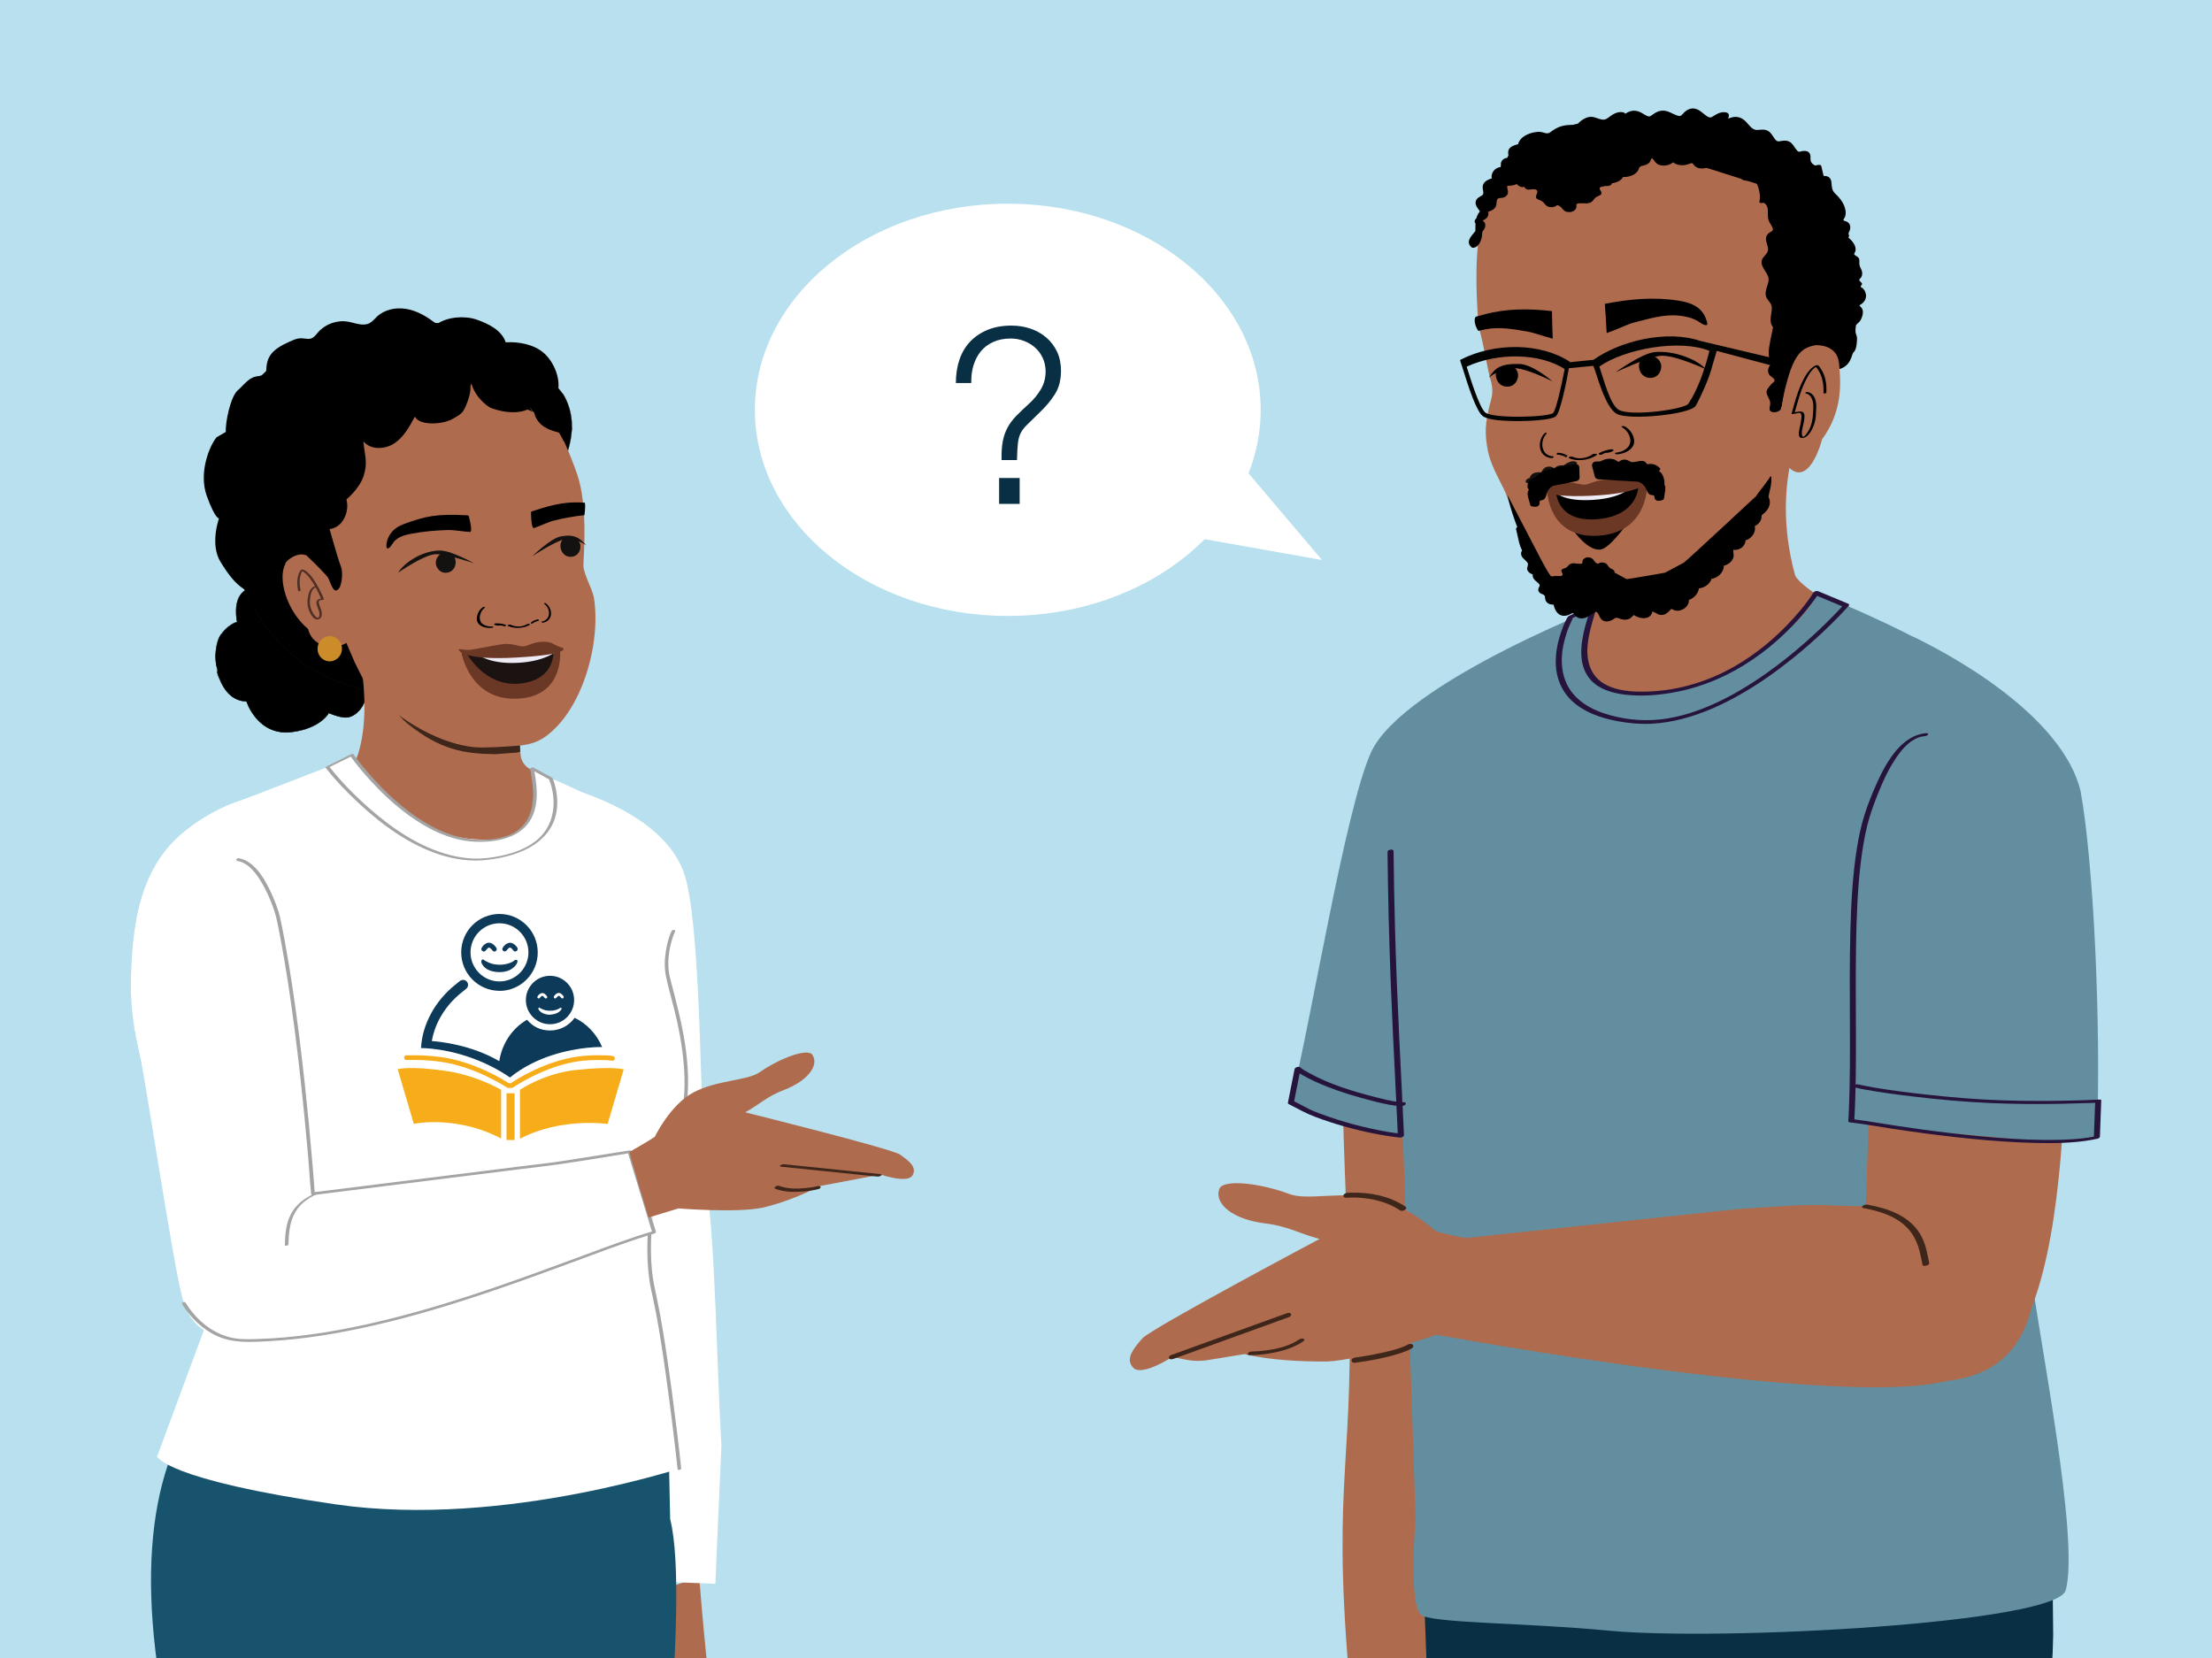 <?xml version="1.0" encoding="UTF-8"?>
<svg id="Layer_2" data-name="Layer 2" xmlns="http://www.w3.org/2000/svg" viewBox="0 0 1334 1000">
  <rect x="0" y="0" width="1334" height="1000" fill="#333333" stroke="none"/>
  <defs>
    <style>
      .cls-1 {
        fill: #815639;
      }

      .cls-2 {
        fill: #b8e0ee;
      }

      .cls-3 {
        fill: #f7ad1a;
      }

      .cls-4 {
        fill: #18536d;
      }

      .cls-5 {
        fill: #638e9f;
      }

      .cls-6 {
        fill: #807f7f;
      }

      .cls-7 {
        fill: #1b1312;
      }

      .cls-8 {
        fill: #cd8c2a;
      }

      .cls-9 {
        fill: #989177;
      }

      .cls-10 {
        fill: #0d3a59;
      }

      .cls-11 {
        fill: #6b3825;
      }

      .cls-12 {
        fill: #fff;
      }

      .cls-13 {
        fill: #082f43;
      }

      .cls-14 {
        fill: #020303;
      }

      .cls-15 {
        stroke: #171413;
        stroke-miterlimit: 10;
        stroke-width: .15px;
      }

      .cls-16 {
        fill: #14110f;
      }

      .cls-17 {
        fill: #27143c;
      }

      .cls-18 {
        fill: #141211;
      }

      .cls-19 {
        fill: #a4a4a4;
      }

      .cls-20 {
        fill: #3f261b;
      }

      .cls-21 {
        fill: #f0edf6;
      }

      .cls-22 {
        fill: #af6b4e;
      }

      .cls-23 {
        fill: #efebf5;
      }

      .cls-24 {
        fill: #4f2e25;
      }
    </style>
  </defs>
  <rect class="cls-2" x="-34.38" y="-40.04" width="1405.56" height="1093.4" rx="12" ry="12"/>
  <g>
    <path d="M1103.95,222.17c10.54,1.57,10.31-8.41,11.85-9.4,1.55-.98,2.48-8.34,1.67-9.99-1.27-2.61-.52-3.44-.32-6.33,2.3-2.9,2.39-1.45,3.64-4.94,1.01-2.82.92-5.05-1.7-6.49,1.56-1.58-1.03-.7.1-.98,3.3-.83,4.97-4.45,3.45-7.49-2.1-4.22-3.27-1.27-2.34-4.35,1.98-.69-2.7-2.28-.77-3.76,1.59-1.21,1.72-3.84.65-5.53-1.21-1.92-1.04-3.44-1.07-5.79-.03-2.07-4.09-2.31-2.91-4.01,2.15-3.1-1-7.06-3.88-9.49,1.61-1.16-.41-1.44.58-3.16.99-1.72,1.11-4.11-.26-5.55-.84-.88-3.74-.99-3.04-1.98,1.48-2.11,1.48-4.02,1.1-5.83-.78-3.81-3.09-7.04-5.97-9.66-1.09-.99-1.89-2.3-2.15-3.76-.29-1.62-.02-3.36-.66-4.88-.64-1.52-2.9-2.5-3.91-1.19"/>
    <path d="M1102.56,223.08c3.31.46,6.94-.02,9.79-1.86,1.85-1.19,3.1-2.98,3.92-4.99.32-.79.57-1.59.86-2.39.1-.28.21-.55.33-.82.04-.08.14-.2.16-.29-.01.07-.07.06-.12.1,1.95-1.53,2.18-4.78,2.36-7.07.11-1.37.13-2.68-.42-3.95-.86-2-.3-3.86-.13-5.93l-.2.44c.68-.84,1.45-1.5,2.21-2.25s1.17-1.73,1.53-2.73c1-2.74,1.04-5.44-1.74-7.05l-.07.61c.5-.54,1.16-1.32.16-1.68-.9-.32-2.22.07-3.06.36-.27.09-1.89.78-1.27,1.28.58.46,1.86.08,2.51-.09,1.13-.29,2.27-.75,3.24-1.42,1.58-1.1,2.64-2.77,2.73-4.71.09-1.77-.83-3.91-2.26-5.01-.18-.14-.37-.25-.58-.35-.11-.06-.26-.08-.36-.15-.22-.14.04.08,0-.01.03.06-.03,0-.01-.14.06-.38.19-.75.3-1.12l-1.37.9c.66-.27,2.16-.8,1.84-1.78-.23-.69-1.11-1.08-1.47-1.68-.56-.91.62-1.38,1.05-2.13.64-1.11.71-2.59.33-3.79-.46-1.45-1.33-2.51-1.48-4.09-.11-1.24.31-2.8-.53-3.83-.58-.72-1.46-1.03-2.17-1.59-.95-.75.04-1.4.28-2.33.91-3.39-2.23-6.63-4.56-8.63l-.07.61c.42-.33.87-.76.85-1.34-.02-.47-.37-.85-.34-1.34.04-.73.66-1.47.84-2.19.2-.8.27-1.66.1-2.47-.32-1.53-1.28-2.29-2.67-2.78-.27-.1-1.21-.26-1.35-.57s.87-1.72,1.02-2.15c1.15-3.46-.61-7.43-2.61-10.21-1.11-1.55-2.48-2.77-3.77-4.16-1.51-1.63-1.66-3.54-1.79-5.65-.12-1.85-.64-3.59-2.53-4.28-1.84-.68-4.62-.04-5.94,1.41-.65.71.57.79,1.03.76.88-.05,2.24-.35,2.88-1.04-1.99.14-2.58.3-1.76.49.19.06.37.14.53.26.36.23.68.53.9.9.54.9.55,2.07.61,3.08.12,2.22.57,4.07,2.17,5.71,2.97,3.06,5.73,6.2,6.27,10.63.12.96.07,1.91-.23,2.84-.18.54-.44,1.04-.73,1.53-.16.26-.43.54-.39.89.12,1.05,2.25,1.15,2.95,1.61,1.63,1.08,1.36,3.59.65,5.11-.32.68-.59,1.21-.38,1.97.18.65.42.78-.19,1.27-.2.16-.28.43-.07.61,1.69,1.45,3.37,3.17,4.13,5.31.33.92.47,1.94.13,2.88-.22.6-.89,1.22-.69,1.92.31,1.1,1.96,1.43,2.66,2.2.57.63.43,1.46.44,2.26,0,1.07.04,2.14.39,3.16.65,1.9,2.02,3.38,1,5.49-.6,1.25-2.15,1.74-.97,3.21.3.37.66.75,1.03,1.07.02.02.25.39.22.39-.03,0,.9-.6.9-.6-.04-.08-1.07.51-1.2.67-.29.35-.59,1.26-.52,1.75.07.44.3.49.66.68,1.31.7,2.38,2.57,2.54,4.23.1,1.06-.16,2.14-.72,3.04-.24.39-.55.74-.91,1.03-.39.32-.51.26-.11.2l1.64.09h0c-.42.42-.85.85-1.27,1.27-.55.26-1.12.37-1.7.31-.19.03-.36-.02-.5-.14-.02,0-.38.44-.31.37-.13.14-.34.45-.07.61,1.97,1.15,2.5,2.92,1.93,5.08-.4,1.5-.9,2.88-2.06,3.9-.59.52-1.35,1.14-1.73,1.84-.46.83-.44,2.2-.54,3.18-.1.92-.05,1.77.26,2.65.26.73.57,1.28.65,2.05.17,1.66-.04,3.41-.37,5.04-.15.75-.33,1.5-.61,2.21-.12.3-.25.62-.43.89-.26.39.26-.31-.36.34-1.17,1.21-1.4,3.27-2.1,4.76-.55,1.16-1.26,2.29-2.3,3.08-.3.23-.5.34-.83.49.11-.05-.31.07-.23.06-1,.17-2.01.06-3.01-.08-.94-.13-2.28.26-3.04.82-.69.5-.56.89.27,1h0Z"/>
  </g>
  <path class="cls-22" d="M868.65,424.45c-6.09,2.7-41.88,43.62-52.08,91.08-12.86,59.81-5.41,187.36-3.31,247.9,4.2,120.75-9.98,124.42.08,245.02l92.27-10.97s-41.52-295.26-22.36-361.91c19.16-66.65-14.6-211.12-14.6-211.12Z"/>
  <path class="cls-13" d="M1237.31,898.08l.91,87.81c-.77,58.5-14.39,98.16-32,153.86l-41,236.46s-3,103.23,4.56,188.83c6.59,74.21-20.38,206.29-20.38,206.29l-25.34,4.09c-22.89,3.69-46.2,3.84-69.13.45l-49.22-7.31-33.17-438.92-25.93-268.93-41.88-162.46,332.58-.18Z"/>
  <path class="cls-13" d="M855.98,886.38l17.71,475.24c-.62,20.7,6.96,39.73,13.24,139.64l12.54,170.29,4.12,84.16,14.26,2.96c19.57,4.63,39.66,6.53,59.74,5.66l43.94-.48-22.53-863.31-143.01-14.16Z"/>
  <path class="cls-5" d="M903.91,690.34c-21.32,1.75-104.27-6.12-125.38-25.45,12.74-52.43,32.81-176.39,48.16-210.83,19.01-42.67,148.04-92.72,154.35-94.05,0,0-12.14,141.37-43.43,200.35-5.67,10.7-27.47,109.14-33.69,129.99Z"/>
  <path class="cls-22" d="M1090.63,248.88s-24.18,38.85-8.11,97.87c1.57,5.77,26.35,20.61,26.35,20.61l-8.74,8.48c-7.55,7.32-67.03,41.07-77.02,44.33-49.73,16.25-62.79,1.31-82.69-30l19-20.52s-.21-19.8,1.79-26.56c2-6.76-8.47-59.74-8.47-59.74"/>
  <path class="cls-1" d="M1088.95,277.19c0,.13-.01.25-.01.38.04-.16.06-.3.01-.38Z"/>
  <path class="cls-22" d="M1003.03,357.13l-42.87.44-21.62-3.83c-2.17.14-12.65-21.35-14.27-24.06-5.01-8.42-11.54-19.44-14.81-28.69-3.51-9.91-10.27-18.32-12.38-30.35-1.54-8.81-1.87-15.01,2.19-29.69,1.03-3.73.89-7.39-.2-11.29-2.33-8.21-3.48-17.89-6.36-28.91-.23-.87-1.46-5.04-1.15-6.01,0,0-4.21-46.31,3.37-63.31,7.59-17,19.73-25.21,31.78-28.95,12.06-3.74,48.19-3.29,48.19-3.29l49.43-9.55,43.33,18.87,23.98,50.35-.19,59.8-3.78,53.6"/>
  <path d="M1077.1,214.94c-.02,4.62-4.7,27.89-5,32.41l23.83-1.59c6.44-16.14,14.19-35.15,16.72-39.51,3.96-6.82-9.81-39.06-10.12-51.15l-.07-2.61c-.27-11.6-12.22-29.49-31.96-47.85-33.97-31.59-32.39-32.04-82.21-26.14-3.43.41-6.84.94-10.14,1.59-31.21,6.12-57.47,6.88-76.29,34.12-13.57,19.65-3.74-4.7-1.91,8.45-.36-26.11-4.33-4.38-1.78-7.57,14.95-18.67,13.33-.83,21.01-2.34,6.69-1.31,22.13,1.19,23.15,1.54,7.72,1.36,15.03.03,23.03-1.54,5.97-1.17,16.57-8.24,17.85-8.59,3.92-3.01,4.11-15.6,11.52-17.06,17.21-3.38,41.25,3.15,49.79,6.64,10.1,4.14,34.22,13,32.17,39.67"/>
  <path d="M942.91,347.87c.29-.05.56-.17.8-.34,4.4-3.24,4.66-4.95,6.87-5.6.51-.15.76-.35,2.35-.65,6.37-1.22,10.25-2.08,28,7.97.36.21,22.75-3.78,23.19-3.84l11.36-6.07c1.89-1.3,43.64-40.18,43.64-40.18.6-1.26,8.04-10.38,8.3-11.57.13-.08.26-.16.4-.22.05-.02.16-.08.27-.13.02.08.06.18.07.23.1.5.12,1.02.12,1.53.01,2.2-.33,4.38-.88,6.52-.85,3.28-1.27,6.61-1.99,9.9-.26,1.16-.57,2.31-.92,3.44-4.81,3.34-34.44,44.72-52.01,54.54-1.16.37-4.79,1.59-14.57,2.9-18.38,2.47-36.21,3.34-54.63-1.03-4.81-1.14-8.8-4.33-10.92-8.63-6.06-12.28-19.44-39.59-23.32-58.18,5.57,10.61,17.34,33.35,25.45,48.83.25.47,7.27.51,7.86.65"/>
  <path class="cls-22" d="M1076.42,279.27c14.23,18.43,22.44-14.34,22.44-14.34,12.47-16.98,11.41-34.2,10.2-45.95-1.21-11.75-14.15-10.78-14.15-10.78-10.93,1.87-15.48,8.08-22.41,45.75"/>
  <path d="M935.91,102.82c17.88-1.11,64.31-15.6,88.52-18.21,10.03-1.08,44.52,22.3,49.12,27.77,10.53,12.53-11.13,43.37,7.9,83.99,6.29,13.42,13.16-10.88,20.74-2.25,7.57,8.63,10.47,12.13,10.47,12.13,3.52-39.85,3.43-38.46-7.06-77.18-10.46-38.62-53.78-53.78-74.53-56.14-20.75-2.36-86.56,7.14-104.05,16.25"/>
  <path d="M991.38,215.06c2.64-1.6,5.92-.59,7.82.88.45.34,1.65,1.33,2.3,3.1.83,2.25.09,4.92-1.25,6.6-1.79,2.24-4.97,2.82-7.51,1.84-3.45-1.34-4.8-5.29-4.17-8.27.12-.55.68-2.85,2.82-4.14"/>
  <path d="M912.86,221.22s-.1-.07-.15-.11c-1.67.06-3.34.1-4.99.3-.47.06-.85.12-1.46.25-.51.11-1.01.25-1.51.41-.7.23-1.36.55-2.02.95-.3.66-.45,1.22-.5,1.46-.64,2.98.72,6.93,4.17,8.27,2.54.99,5.73.41,7.51-1.84,1.34-1.68,2.08-4.35,1.25-6.6-.65-1.76-1.85-2.75-2.3-3.1Z"/>
  <path d="M936.23,230s-11.75-10.28-19.86-10.48c-11.84-.3-14.67,2.56-18.48,8.23,0,0,7.33-6.15,15.66-5.72,7.96.41,22.68,7.97,22.68,7.97Z"/>
  <path d="M974.24,224.58s15.79-11.51,23.87-12.26c11.79-1.09,26.32,4.93,30.5,10.33,0,0-19.23-9.01-27.52-8.02-7.92.95-26.86,9.94-26.86,9.94Z"/>
  <path d="M967.83,183.26c.19,2.81.39,5.62.59,8.44.15,2.15.35,7.05.51,9.19,6.63-2.27,12.54-5.39,16.85-6.46,8.55-2.12,17.27-4.9,26.13-4.13,4.24.37,7.99,1.2,11.64,3.13,1.15.61,4.33,3.37,5.93,2.49.66-.36-.69-3.74-.83-4.09-2.74-6.82-8.85-9.31-16.2-10.48-14.97-2.39-29.78-1.01-44.63,1.91"/>
  <path d="M890.07,191s4.82-1.3,4.86-1.31c13.5-3.7,27.17-3.65,41.02-2.06.06,2.81.12,5.63.18,8.46.04,2.15.25,6.03.29,8.17-6.27-1.67-11.69-3.7-15.73-4.38-8.01-1.36-16.45-2.88-24.49-1.33-.64.12-4.07.85-4.68,1-2.65-3.83-2.56-7.9-1.45-8.55Z"/>
  <path d="M980.3,317.37l-30.84,3.33s7.93,11.28,15.33,10.79c4.62-.31,10.92-8.59,15.51-14.12Z"/>
  <g>
    <path d="M948.42,275.54c3.58,1.62,8.81.84,12.15-1.6.74-.54,3.34-.24,2.31.52-4.4,3.22-11.94,3.99-16.56,1.9-.46-.21-.4-.56.14-.79.56-.24,1.48-.26,1.97-.04"/>
    <path d="M964.31,273.35c2.25-1.28,4.81-2.04,7.39-2.42.38-.05.88.06,1.18.3.23.19.3.45.02.64-1.15.78-2.66,1.18-4.06,1.25-.44.02-1.03-.05-1.31-.42-.25-.34.16-.6.5-.62,1.16-.05,2.33-.37,3.28-1.01.4.31.8.62,1.2.93-2.31.34-4.6,1.04-6.61,2.19-.4.23-1,.14-1.39-.06-.29-.15-.61-.52-.21-.75"/>
    <path d="M974.64,272.99c3.03-.28,6.52-1.87,7.86-4.31,2.02-3.68-.45-9.02-4.39-11.02-.43-.22-.23-.55.18-.67.54-.16,1.2,0,1.64.24,3.44,1.75,5.88,6.08,5.6,9.43-.26,3.13-3.02,5.49-6.6,6.63-1.06.34-2.2.6-3.34.7-.46.04-1.3-.04-1.55-.4-.25-.36.16-.55.59-.59"/>
    <path d="M942.75,274.34c.14-.37-.18-.58-.42-.56-.82.08-1.67-.1-2.41-.64-.25.35-.49.71-.74,1.06,1.66.07,3.34.51,4.88,1.42.31.18.72.02.96-.22.18-.18.37-.59.06-.77"/>
    <path d="M945.08,274.63c-1.72-1.01-3.6-1.48-5.45-1.57-.27,0-.61.16-.79.43-.14.21-.16.48.06.63"/>
    <path d="M936.46,275.18c-1.98.05-4.4-1.14-5.52-3.42-1.7-3.43-.62-7.72,1.7-10.14.25-.26.09-.57-.19-.64-.36-.1-.77.14-1.03.41-2.02,2.11-3.2,5.4-2.66,8.69.51,3.08,2.54,5.11,4.97,5.85.72.22,1.48.35,2.22.33.3-.01.83-.19.95-.56.12-.38-.16-.53-.44-.52"/>
  </g>
  <path d="M920.2,110.45c1.25-1.15,3.26-1.63,5.14-2.04l2.01-.75c6.03-.35,12.07-.53,18.11-.53,1.52,0,3.09.02,4.44.52.14.05.28.12.42.18,4.46-.38,8.92-.7,13.4-.91l2.07.45c1.91.17,3.96.39,5.31,1.26,1.35.87,1.47,2.65-.26,3.29-1.8.66-4.56-.18-5.77.92-1.34,1.21,1.4,2.77.64,4.17-.48.88-2.08,1.23-3.1,1.89-1.22.78-1.58,1.98-2.72,2.82-1.16.85-3.11,1.21-4.71.85-1.69.21-3.99-.36-4.47.83-.13.32-.03.65,0,.98.13,1.28-.87,2.62-2.42,3.21-1.55.59-3.54.41-4.79-.44-1.22-.83-1.71-2.16-3.01-2.92-.41-.24-.89-.42-1.36-.6-.4.41-.92.76-1.53,1-1.55.59-3.54.41-4.79-.44-1.22-.83-1.71-2.16-3.01-2.92-1.09-.64-2.72-.86-3.29-1.81-.91-1.51,1.63-3.61.17-4.85-1.33-1.12-3.98.15-5.84-.41-1.79-.54-1.87-2.58-.63-3.74Z"/>
  <path d="M978.07,351.98c-1.08.85-2.73,1.1-4.28,1.31l-1.67.47c-4.89-.11-9.78-.36-14.65-.75-1.23-.1-2.5-.22-3.55-.71-.11-.05-.22-.11-.33-.18-3.62.02-7.25-.02-10.87-.14l-1.64-.5c-1.53-.26-3.17-.57-4.21-1.36-1.04-.79-1.01-2.23.42-2.63,1.5-.42,3.67.44,4.72-.37,1.16-.89-.95-2.33-.25-3.41.44-.68,1.76-.86,2.63-1.32,1.04-.55,1.4-1.5,2.37-2.1.99-.61,2.59-.77,3.85-.38,1.38-.06,3.19.55,3.66-.38.12-.25.07-.53.06-.79-.02-1.05.87-2.06,2.16-2.44,1.29-.38,2.88-.1,3.84.67.93.75,1.24,1.86,2.24,2.56.31.22.69.4,1.06.57.35-.31.79-.56,1.3-.7,1.29-.38,2.88-.1,3.84.67.93.75,1.24,1.86,2.24,2.56.84.59,2.14.87,2.54,1.68.64,1.28-1.55,2.81-.45,3.9,1,.99,3.22.14,4.69.71,1.41.55,1.34,2.21.26,3.06Z"/>
  <g>
    <path d="M1099.73,115.6c-.56-2.18-2.92-12.61-3.48-14.79-2.74,1.17-6.31-.98-6.56-3.95-.12-1.48.3-3.35-.94-4.17-1.27-.85-2.91.35-4.44.32-3.39-.06-4.03-5.54-7.24-6.62-2.01-.68-4.26.67-6.3.09-3.09-.89-3.72-5.46-6.7-6.64-2.06-.82-4.44.33-6.6-.19-4.68-1.13-6.48-7.92-11.3-7.83-1.76.03-3.36,1.28-5.12,1.18-3.15-.18,1.43-3.61-1.71-3.95-2.88-.32-5.07,2.78-7.94,3.19-4.67.66-8.04-7.08-12.34-5.16-1.85.82-2.8,2.99-4.62,3.89-4.24,2.1-8.9-3.95-13.46-2.72-2.29.62-3.88,2.98-6.22,3.35-3.65.58-6.61-3.86-10.28-3.47-2.92.31-4.99,3.62-7.93,3.55-2.06-.05,2.93-2.49.88-2.72-3.49-.4-5.97,3.52-9.38,4.35-2.86.7-5.73-.89-8.61-1.51-2.88-.62-8.99,5.16-9,8.11"/>
    <path d="M1101.88,115.02c-1.25-4.91-2.23-9.88-3.48-14.79-.31-1.23-2.3-.79-3.05-.5-1.04.4-2.56-1.11-3.01-1.86-.87-1.45-.2-3.14-.68-4.68-.66-2.11-2.95-2.41-4.85-2.03-1.41.28-1.98.8-3.01-.35-2.03-2.25-2.92-5.37-6.31-5.91-.97-.16-1.94-.09-2.91.06-.81.12-1.82.47-2.64.19-1.25-.43-2.06-1.99-2.73-3.02-.82-1.25-1.72-2.53-3.07-3.25-2.02-1.08-4.19-.62-6.36-.5-3.04.16-4.95-3.03-6.82-4.95-2.53-2.61-5.55-3.65-9.11-2.44-.27.09-1.87.48-1.98.65.02-.03.14.13.16.13.24-.03-.27.14.03,0-.03.01.03-.1.12-.33.24-.66.78-1.71.33-2.58-.69-1.33-2.78-1.3-4.03-1.13-2,.27-3.66,1.37-5.35,2.4-1.02.63-1.61.97-2.68.52-1.28-.54-2.37-1.54-3.43-2.41-2.29-1.88-4.72-3.44-7.81-2.59-1.85.51-3.17,1.76-4.44,3.12-1.03,1.1-1.42,1.47-2.85,1.04-3.25-.98-5.92-3.25-9.48-3.09-2.05.09-3.84,1.01-5.47,2.19-1.18.85-1.95,1.67-3.41,1.11-1.55-.6-2.87-1.68-4.37-2.38-1.71-.79-3.5-1.11-5.36-.71-1.86.41-3.4,1.48-4.96,2.53-.47.31-.94.57-1.43.83-.44.23-.11-.17-.11.06,0-.12,1.47,1.28.82,1.1-.02,0,.02.07-.09.12.09-.04.25-.25.32-.31.62-.55,1.57-1.22,1.72-2.09.27-1.56-2.05-1.64-3.06-1.58-1.93.11-3.7.97-5.28,2.03-1.24.83-2.54,2.14-4.04,2.46-1.96.42-4.27-.83-6.12-1.33-1.73-.46-3.26-.39-4.93.28-2.83,1.13-5.33,3.42-7.05,5.9-.65.93-1.28,2.08-1.33,3.24-.08,2.02,4.26,1.26,4.33-.43.09-2.32,2.6-4.54,4.36-5.75.42-.29,1.02-.64,1.31-.74-.11.04.63-.04.18-.05-.42,0-.03-.01.01.01.22.14.52.15.76.22,2.15.6,4.25,1.45,6.51,1.49s4.11-.64,5.95-1.75c1.35-.82,2.56-2.03,4.03-2.63.16-.07.34-.1.5-.16.06-.02.39.04.41.01l-.37-.17c-.46-.08-.6-.38-.41-.91.03.07.11-.09-.09.1-.16.15-.32.3-.48.45-.6.54-1.62,1.3-1.39,2.23.38,1.54,3.25,1.01,4.25.73,1.77-.49,3.22-1.6,4.73-2.59,1.2-.78,1.9-.82,3.21-.17,1.46.72,2.78,1.7,4.28,2.33,1.73.73,3.59.9,5.41.35,1.93-.59,3.27-1.94,4.97-2.92,1.06-.61,2.26-.14,3.32.3,1.54.63,2.98,1.47,4.54,2.06,3.71,1.41,7.15.29,9.78-2.55.48-.51.93-1.05,1.53-1.43-.03.02-.26-.08.06-.02-.14-.03.27.07.41.12,1.13.41,2.11,1.29,3.03,2.04,2.27,1.86,4.63,3.69,7.75,3.3,1.97-.24,3.65-1.23,5.3-2.26.52-.32,1.05-.69,1.63-.89.11-.04.42-.01.45-.03-.27.18,0-.34-.2-.05-.16.23-.59,1.36-.63,2.02-.09,1.43,1.37,1.89,2.54,1.98,1.04.08,2.12-.14,3.11-.45.8-.26,1.7-.79,2.57-.71,1.15.11,2.18,1.09,2.95,1.87,2.08,2.12,3.82,4.68,6.75,5.69,2.12.73,4.12-.01,6.25.15,1.48.11,2.36,1.48,3.11,2.6.82,1.22,1.57,2.48,2.77,3.38,1.53,1.15,3.49,1.23,5.33.96.83-.12,1.88-.49,2.7-.18.51.19.91.61,1.26,1.01.93,1.07,1.56,2.37,2.44,3.48s2.06,1.95,3.53,2.15c.91.12,1.81,0,2.7-.2.38-.09.85-.34,1.25-.33.57.01-.07-.11.08-.02.1.06.23.3.26.39.47,1.57-.06,3.21.66,4.74s2.08,2.61,3.65,3.18c1.84.66,3.75.46,5.54-.23l-3.05-.5c1.25,4.91,2.23,9.88,3.48,14.79.45,1.75,4.75.61,4.3-1.15h0Z"/>
  </g>
  <g>
    <path d="M1051.73,89.49c17.29,6.2,24.46,12.04,33.34,28.11l-98.8-31.38c7.11-1.7,14.18-2.84,21.11-2.77,18.36.21,27.06-.16,44.34,6.04Z"/>
    <path d="M1049.96,90.32c5.58,2.01,11.14,4.31,16.08,7.63,4.4,2.96,8.1,6.75,11.18,11.04,2.1,2.93,3.95,6.02,5.7,9.17,1.31-.47,2.61-.94,3.92-1.41-3.28-1.04-6.56-2.08-9.84-3.12-7.87-2.5-15.75-5-23.62-7.5-9.48-3.01-18.97-6.02-28.45-9.04-8.24-2.62-16.47-5.23-24.71-7.85-2.71-.86-5.41-1.72-8.12-2.58-1.25-.4-2.6-1.02-3.89-1.24-.06,0-.11-.04-.17-.05l-1.59,1.5c4.78-1.13,9.63-2.03,14.54-2.39,4.53-.33,9.11-.14,13.66-.07,7.25.1,14.49.41,21.61,1.91,4.66.98,9.21,2.39,13.7,3.99.87.31,2.23-.17,3.01-.55.45-.22,1.41-.8.53-1.12-7.74-2.76-15.64-4.75-23.84-5.47-3.86-.34-7.74-.45-11.61-.51-4.73-.07-9.5-.26-14.23.03-5.98.36-11.89,1.47-17.72,2.85-.34.08-2.9,1.09-1.59,1.5,3.28,1.04,6.56,2.08,9.84,3.12,7.87,2.5,15.75,5,23.62,7.5,9.48,3.01,18.97,6.02,28.45,9.04,8.24,2.62,16.47,5.23,24.71,7.85,3.98,1.26,7.97,2.8,12.02,3.82.06.01.11.04.17.05.53.17,4.39-.56,3.92-1.41-2.93-5.28-6.17-10.46-10.37-14.84-3.75-3.91-8.24-6.94-13.1-9.31-3.33-1.62-6.78-2.97-10.26-4.22-.87-.31-2.23.17-3.01.55-.45.22-1.41.8-.53,1.12Z"/>
  </g>
  <g>
    <path d="M911.37,94.61c.47-.23.94-.46,1.37-.71,2.28-1.32,7.32-6.12,5.17-7.63.44-2.12,4.61-5.2,9.7-5.26,1.46-.02,2.84.68,4.29.88,1.75.24,3.5-.39,4.85-1.51,2.72-2.27,6.13-3.56,9.67-3.52,1.71.02,3.42-.23,5.04-.76l34.82,10.13c-15.17,3.62-30.53,9.74-45.13,11.92-7.33,1.1-14.53,3.07-21.17,6.36-4.3,2.13-9.5,3.57-13.73,5.99,1.69-5.3,3.35-10.61,5.12-15.89Z"/>
    <path d="M912.31,95.81c2.45-1.2,4.63-2.86,6.38-4.96,1.33-1.6,2.99-4.12.9-5.79l.51,1.02c.42-1.66,3.12-2.82,4.67-3.23,1.46-.39,2.72-.37,4.17.03,1.73.48,3.36.73,5.14.36,3.08-.64,5.05-3.18,7.95-4.22,1.36-.49,2.74-.64,4.18-.66,1.92-.03,3.79-.3,5.63-.86h-1.63c10.17,2.95,20.33,5.91,30.5,8.87,1.44.42,2.88.84,4.32,1.26.29-.93.59-1.87.88-2.8-11.03,2.65-21.73,6.46-32.71,9.31-5.29,1.38-10.63,2.2-16,3.23-5.38,1.03-10.67,2.6-15.69,4.81-2.65,1.17-5.24,2.43-7.94,3.48s-5.62,2.17-8.26,3.66l3.11,1.02c1.64-5.17,3.27-10.35,5-15.49.77-2.29-3.52-2.14-4.1-.42-1.82,5.41-3.53,10.84-5.25,16.28-.49,1.55,2.42,1.4,3.11,1.02,4.49-2.53,9.51-3.94,14.14-6.19,4.79-2.32,9.87-3.94,15.07-5.04,5.25-1.11,10.55-1.79,15.76-3.09,5.39-1.34,10.72-2.95,16.04-4.56,6.12-1.85,12.24-3.71,18.46-5.2,1.22-.29,2.83-2.24.88-2.8-7.11-2.07-14.22-4.14-21.33-6.2-3.92-1.14-7.83-2.28-11.75-3.42-.86-.25-1.88-.69-2.79-.61-1.15.09-2.25.59-3.41.69s-2.3.03-3.45.17c-2.19.26-4.35.89-6.3,1.92-1.13.6-2.15,1.31-3.16,2.08-.82.63-1.61,1.07-2.67.93-1.23-.17-2.39-.7-3.63-.84-1.35-.15-2.73.03-4.05.29-3.46.68-8.28,2.83-9.24,6.62-.11.42.22.79.51,1.02,0,0,.01.14.01.15-.06.31-.13.5-.27.79-.35.72-.92,1.35-1.46,1.93-1.2,1.28-2.52,2.3-4.09,3.07-.76.37-1.65,1.25-1.04,2.13s2.14.65,2.91.27Z"/>
  </g>
  <g>
    <path d="M919.48,101.91c.58,1.29-1.17,2.37-2.57,2.55-1.4.18-3.22.5-3.43,1.89-.13.86.51,1.7.38,2.56-.39,2.63-5.49.52-6.83,2.81-1.01,1.72,1.19,4.41-.31,5.72-.72.62-1.8.41-2.74.51-1.63.16-3.09,1.44-3.45,3.04-.27,1.19,0,2.54-.65,3.58-.78,1.26-2.48,1.46-3.82,2.11-3.5,1.7-4.21,6.32-4.2,10.21,0,3.89.06,8.34-2.84,10.93-2.78-2.29.1-4.75,2.22-7.66.64-.88,1.48-1.61,1.98-2.58.5-.97.52-2.31-.34-2.98-.42-.33-1.02-.47-1.28-.94-.73-1.34,1.85-1.73,3.05-2.68,1.5-1.19.54-3.61-.66-5.11-1.19-1.5-2.6-3.47-1.64-5.13.85-1.46,3.08-1.61,3.96-3.06.99-1.64-.36-3.76.04-5.63.53-2.49,3.64-3.27,6.17-3.55-1.65-1.86-.74-5.29,1.61-6.09.95-.32,2.11-.33,2.72-1.12.91-1.18-.11-3.24,1-4.23.93-.84,2.58-.12,3.58-.88,1.6-1.2-.43-3.91.44-5.71,1.14-2.39,6.36-1.56,6.04-4.19"/>
    <path d="M917.33,102.49c.19.57-.6.5-1.12.59-1.28.22-2.57.56-3.61,1.39-.88.69-1.4,1.7-1.28,2.83.06.49.19,2.4.88,1.5-.07.09-.41.07-.8.1-.34.03-.68.04-1.02.06-1.05.07-2.11.22-3.09.63-2.17.91-2.98,2.72-2.54,4.97.03.16.35,2.3.26,2.26l.64-.44-.36.02c-.31-.07-.78,0-1.09.04-.74.07-1.48.26-2.16.56-1.07.46-2.04,1.2-2.73,2.14-.89,1.21-1,2.44-1.13,3.89-.11,1.23-.43,1.44-1.52,1.85-1.2.45-2.35.93-3.33,1.78-1.71,1.46-2.66,3.47-3.16,5.64-1.1,4.72.99,11.25-2.92,14.94l3.46-.62c-1.41-1.26.03-2.88.91-3.99,1.18-1.5,2.65-2.97,3.58-4.64.82-1.47.84-3.5-.62-4.59-.14-.1-.72-.53-.86-.51.02,0-.27.6-.34.51.05.06,1.63-.8,1.8-.9,1.56-.88,2.63-2.19,2.41-4.06-.21-1.76-1.33-3.05-2.31-4.44-.82-1.17-1.65-2.66-.12-3.5s3.06-1.65,3.57-3.42c.51-1.77-.84-3.88-.04-5.52.59-1.22,2.48-1.39,3.66-1.53.92-.11,3.22-1.16,2.18-2.45-.74-.92-.96-2.69,0-3.59.38-.36.83-.35,1.34-.49.94-.26,1.89-.65,2.59-1.37.65-.67.97-1.49,1.03-2.41.02-.28.19-1.91.11-1.99-.92.35-1.08.49-.48.4.22,0,.43-.02.65-.02.41-.03.82-.07,1.22-.16.96-.22,1.9-.68,2.55-1.44,1.08-1.26.68-2.8.42-4.28-.1-.57-.22-1.2.09-1.72-.15.25.3-.16.04,0,.13-.08.64-.28.61-.27,2.15-.78,5.59-1.36,5.39-4.52-.07-1.04-1.86-1.02-2.53-.84-.97.26-1.84.93-1.77,1.99,0-.08.07.2-.01.02-.05-.13.49-.23-.15,0,.37-.14-.35.11-.43.14-.28.09-.55.16-.83.25-1.39.43-2.9.96-3.9,2.08-1.12,1.26-1.05,2.76-.76,4.33.04.19.11,1.62.18,1.69.18-.15.38-.26.61-.33-.22.02-.43.03-.65.03-.42.02-.83.06-1.25.14-1.9.37-3.37,1.63-3.47,3.61-.02.42.02.84-.01,1.25-.02.38-.32.84.05.58-.14.1-.58.12-.74.16-.5.13-1.01.27-1.49.49-2.99,1.39-4.59,5.37-2.37,8.13.73-.82,1.45-1.63,2.18-2.45-3.36.4-8.51,1.73-8.62,5.96-.04,1.4,1.14,3.89-.26,4.82-1.57,1.04-3.37,1.61-3.88,3.67-.52,2.1.99,3.94,2.15,5.51.64.86,1.88,2.81.51,3.47s-3.4,1.47-3.32,3.23c.04.87.65,1.42,1.34,1.85.82.5.9,1.22.41,2.07-2,3.42-8.13,7.53-3.72,11.49.95.85,2.72.08,3.46-.62,3.85-3.62,2.95-9.01,3.3-13.75.15-2.04.5-4.49,1.97-6.05.71-.75,1.62-1,2.56-1.36,1.17-.44,2.29-1.07,3.04-2.09.89-1.22.71-2.54.96-3.95.16-.9.57-1.65,1.5-1.76,1.4-.17,2.64-.09,3.86-.97,1.03-.74,1.51-1.76,1.42-3.01-.06-.93-.45-1.82-.48-2.75,0-.27.1-.6.15-.75-.02.08-.19.19-.27.18.36.02-.03-.02.37-.08,1.89-.26,3.89-.04,5.52-1.24.93-.68,1.45-1.7,1.32-2.86-.04-.41-.55-1.51-.39-1.79.02-.03.61-.14.72-.16,2.12-.38,6.26-1.67,5.28-4.69-.62-1.9-4.91-.71-4.3,1.15h0Z"/>
  </g>
  <path class="cls-14" d="M1078.36,223.11l.89-4.74-54.02-12.81h0c-20.41-6.8-48.33.15-64.2,11.44l-14.38,1.46.12-.23c-17.4-11.48-45.37-11.95-66.27-1.11l.68,2.22h0c0,.14.17.46.31.92l.62,1.93c3.81,12.3,8.18,25.28,11.86,28.57,2.48,2.22,10.28,2.95,16.7,3.13,2.42.09,4.64.08,6.23.08,1.91-.03,18.87-.27,21.58-3.04,2.7-2.77,6.59-22.6,7.67-28.85l14.74-1.43c2.11,4.71,6.94,25.22,14.34,29.06,7.41,3.84,44.25.31,47.42-4.98,2.25-3.78,8.55-17.34,10.03-24.22l2.66-8.89,43.02,11.5ZM936.69,249.06c-2.97,2.67-36.73,3.51-41.01-.3-3.62-3.24-9.05-20.78-11.09-27.37l-.02-.27c18.72-8.62,43.92-8.24,59.04,1.44-2.08,10.81-5.23,24.72-6.92,26.45v.06ZM1018.23,243.44c-1.98,3.35-34.11,7.83-41.75,3.87-5.31-2.73-9.09-17.72-11.96-26.26,15.52-10.72,48.19-16.69,66.4-9.47-2.7,10.85-7.09,23.68-12.69,31.85h0Z"/>
  <path class="cls-16" d="M950.17,278.46c-1.71-.61-3.57-.02-5.08.83-.64.36-1.3.76-1.88,1.2,0,0-.28.18-.37.21.27,0,.18-.01-.27-.02-.27-.02-.54-.04-.81-.04-1.06,0-2.11.2-3.03.74-.47.28-1.65,1.1-1.71,1.73,1.41-.18,1.73-.35.95-.5-.22-.08-.44-.18-.65-.28-.34-.16-.68-.34-1.03-.48-1.08-.45-2.19-.6-3.33-.3-1.72.44-2.53,1.58-3.33,3.04-.54.98.16,0,.23.3,0-.02-.78-.04-.91-.05-.95-.06-1.88-.05-2.81.17s-1.87.63-2.54,1.3c-.24.24-1.28,1.66-.95,2.08-.12-.15,1.86-.6.25-.24-.43.09-.84.21-1.24.39-.72.34-1.44.89-1.56,1.72-.26,1.84,4.1,1.13,4.32-.48-.09.64-2.02,1.01-.61.7.37-.08.73-.18,1.08-.32.67-.28,1.37-.71,1.76-1.35.07-.13.62-1.53.45-1.63-.62.23-.77.31-.45.25h.33c.34.09.74.08,1.09.09,1.7.05,3.54-.32,4.77-1.57.45-.46.75-1,1.04-1.56.12-.22.35-.51.42-.75.39-.48-.08-.35-1.41.4.18.07.36.15.53.24,1.51.7,2.95,1.31,4.64.94.89-.19,1.77-.57,2.43-1.22.22-.22.56-.53.68-.82.07-.1.14-.2.21-.3-.91.28-1.12.42-.62.42,1.45.49,3.54-.4,4.78-1.1.56-.32,1.09-.68,1.64-1.03.16-.11.45-.2.58-.35.24-.1.17-.09-.21.03-.31-.01-.29.02.06.11,1.5.53,5.03-1.63,2.59-2.51h0Z"/>
  <path class="cls-11" d="M958.97,294.89c13.2-.92,34.49-3.97,34.49-3.97,0,0,1.43,30.02-29.18,32.16-30.61,2.14-31.21-26.97-31.21-26.97,0,0,12.7-.3,25.9-1.22Z"/>
  <path d="M958.84,294.9c6.28-.44,29.25-2.2,29.25-2.2,0,0,.54,18.47-25.13,20.44-24.6,1.89-24.58-16.94-24.58-16.94l20.46-1.3Z"/>
  <path class="cls-21" d="M958.63,295.85c6.28-.44,25.31-2.83,25.31-2.83,0,0-3.86,7.12-22.69,8.44-18.83,1.32-22.97-4.57-22.97-4.57l20.35-1.03Z"/>
  <path class="cls-11" d="M932.69,294.55c.66-.21-5.56.12-2.46-.37,5.16-.81,8.32-2.4,12.06-2.95,6.39-.94,10.65,1.3,13.45,1.11,2.79-.2,6.7-3.01,13.16-2.97,3.79.03,13.2.74,18.43.82,3.14.05,6.71-1.42,7.38-1.3.94.16-.91,8.73-36.09,10.15-29.19,1.18-26.85-4.2-25.94-4.49Z"/>
  <path d="M952.43,282.42l.19,5.75c-.13.96-.81,1.74-1.69,1.94-6.08,1.36-22.93,4.79-28.48,5.11-.13,0-.25,0-.38-.02l.32.07c-2.09-.29-1.23-5,.7-5.97,5.88-2.95,4.43-3.93,7.72-5,4.1-1.35,14.46-4.13,19.47-4.44,1.32-.08,2.35,1.15,2.15,2.56Z"/>
  <path d="M1088.99,237.24c4.01.9,4.72,5.61,4.57,9.07-.18,4.11-.35,8.17-2.1,11.99-.5,1.09-1.09,2.14-1.81,3.09-.37.49-1.4,1.99-2.13,1.97-.96-.03-.92-2.04-.87-2.72.26-3.4,1.81-6.77,1.54-10.2-.29-3.55-4.44-1.97-6.7-1.57l.74.29c1.9-6.81,3.67-13.69,6.89-20.03,1.41-2.78,3.18-5.96,5.84-7.75.06-.04.18-.12.37-.22.3-.17,0,.02.19-.1s.04-.02-.13.01l-.69-.09c1.16.98,2.03,2.4,2.71,3.74,1.93,3.78,2.48,8.11,2.25,12.31-.03.61,1.74.24,1.76-.26.27-4.98-.48-10.17-3.33-14.38-.42-.62-1.02-1.65-1.71-2.04-.43-.25-.96-.08-1.41.08-1.26.46-2.33,1.4-3.24,2.36-2.25,2.36-3.84,5.35-5.2,8.28-2.72,5.89-4.34,12.13-6.07,18.35-.1.36.58.32.74.29l2.31-.41c.52-.09,1.26-.36,1.78-.26,1.42.27,1.17,2.57,1.06,3.57-.22,1.95-.71,3.86-1.09,5.78-.27,1.39-.75,3.21-.27,4.6.48,1.38,2,1.4,3.18.95,1.86-.71,3.17-2.52,4.14-4.17,1.55-2.65,2.49-5.67,2.76-8.72.14-1.53.11-3.07.22-4.6.27-4.08-.57-9.02-5.2-10.06-.48-.11-2.06.64-1.11.86h0Z"/>
  <path d="M966.47,109.93c3.18.9,6.42.97,9.45-.53,1.08-.54,2.13-1.24,2.72-2.33.27-.49.34-1.03.47-1.56.06-.24.1-.49.19-.71.44-1.04.82-.24-1.45.34-.75.09-1.51.18-2.26.27,0,0,.77.58.97.68.45.23.91.39,1.4.5,1.47.32,3.05.15,4.5-.22,2.71-.7,5.07-2.06,5.96-4.82.18-.55.32-1.12.53-1.66.11-.28.22-.56.39-.8,1.01-1.52-.01,2.04-2.85.28,1.34.83,2.88.89,4.39.55,1.57-.35,3.32-1.01,4.23-2.42.7-1.09.58-2.42,1.1-3.59.48-1.09-2.09-.8-2.5-.74-1.05.17-3.09.63-3.59,1.76-.3.67-.39,1.35-.53,2.07-.06.3-.12.61-.24.9-.32.75-.75.47.56.05l2.4-.53c.8-.05.44-.02-.07-.26-.23-.11-.47-.23-.72-.3-.89-.26-1.9-.17-2.8-.02-1.77.3-3.72,1.04-4.91,2.45-.86,1.02-1.12,2.23-1.54,3.45-.2.58-.46,1.03-.77,1.54-.2.32-.65.32.17.02.13-.05,1.2-.25,1.2-.25.01.05-1.1-.48-1.18-.54-.51-.34-.96-.63-1.58-.74-1.91-.32-4.45.38-5.91,1.68-1.02.91-1.03,1.94-1.45,3.14-.04.13-.46.72-.47.81.07-.4,2.42-.3,1.53-.49-.78-.16-1.54-.28-2.32-.5-1.36-.38-3.1.13-4.32.75-.59.3-2.08,1.37-.71,1.76h0Z"/>
  <path d="M924.78,291.86c-1.7,1.7-3.51,3.66-3.52,6.07,0,.87.23,1.72.47,2.56.37,1.3.73,2.6,1.1,3.9.07.26.15.53.35.72.21.2.52.27.81.32.92.17,1.88.34,2.78.1s1.74-1.01,1.73-1.95c0-.38-.15-.78-.01-1.14.26-.7,1.23-.68,1.94-.91,1.79-.59,2.01-2.95,2.7-4.7.93-2.37,3.16-4.01,5.51-4.99,1.19-.49,2.45-.86,3.51-1.58,1.06-.72,1.92-1.93,1.79-3.21"/>
  <path d="M1000.07,288.23c1.89,1.48,3.92,3.21,4.23,5.6.11.86-.02,1.74-.15,2.6-.21,1.33-.41,2.67-.62,4-.04.27-.09.54-.26.75-.19.23-.48.33-.76.42-.89.28-1.82.57-2.75.44-.93-.13-1.85-.79-1.96-1.72-.04-.38.05-.79-.13-1.14-.34-.66-1.3-.53-2.04-.67-1.84-.37-2.35-2.68-3.25-4.33-1.21-2.24-3.62-3.6-6.07-4.28-1.24-.35-2.53-.55-3.68-1.14-1.14-.59-2.14-1.68-2.16-2.97"/>
  <g>
    <path d="M999,283.22c-1.16-1.31-2.96-2.01-4.7-1.82-.81.09-1.7.34-2.4-.08-.38-.23-.63-.62-.89-.98-.87-1.17-2.12-.78-3.55-.45-1.35.31-2.48.35-3.87.43-1.82.1-3.46-2.16-5.11-1.39-.65.3-1.04,1.01-1.68,1.33-1.04.52-2.27-.14-3.16-.89-.89-.75-1.69-1.01-2.85-1.05-1.05-.04-2.06,0-3.01.45-.95.45-3.98,2.24-4.54,1.35"/>
    <path d="M1000.96,282.27c-1.38-1.46-3.16-2.36-5.18-2.48-.58-.03-1.13,0-1.71.07l-.42.06c-.46.06-.55.06-.28,0-.35-.22-.6-.81-.94-1.1-.27-.23-.58-.43-.91-.56-1.86-.76-3.73.11-5.59.32-.57.06-1.14.07-1.7.12s-.16.09-.59-.07c-.74-.28-1.39-.78-2.13-1.07-1.98-.78-3.89-.29-5.42,1.12-.13.14-.27.27-.42.38.86-.08,1.05-.18.55-.32-.16-.23-.7-.48-.92-.64-.76-.57-1.53-.99-2.46-1.2-2.02-.46-4.29-.25-6.16.63-.51.24-.99.52-1.5.76-.17.08-.71.33-.72.34-.94.4.03-.32.76.52-1.3-1.49-5.38.24-3.94,1.91,2.18,2.51,5.46-.51,7.74-1.1,2.11-.55,2.98,1.03,4.74,1.71.98.38,2.09.48,3.1.2.49-.13.96-.35,1.38-.63.16-.11,1.28-.89,1.21-1.02-.26.11-.54.14-.82.1.14.04.28.09.42.16.26.17.58.3.85.44.76.4,1.51.77,2.37.92,1.95.34,4.43-.12,6.31-.63-.11.03.35-.1.44-.07-.21-.08.35.56.45.67.64.75,1.48,1.2,2.47,1.3.94.09,1.84-.22,2.76-.14s1.74.55,2.35,1.19c.75.79,1.98.8,2.93.34.67-.33,1.77-1.44,1.01-2.24h0Z"/>
  </g>
  <path d="M960.17,281.24l1.6,6.12c.25.94,1.06,1.61,2.03,1.68,6.65.48,31.96,2.22,37.93,1.74.14-.01-.36,2.52-.22,2.48l1.39-.19c2.2-.59.08-7.98-2.09-8.66-6.62-2.09-12.52-3.47-16.15-4.06-4.54-.75-17.08-2.39-22.47-1.97-1.42.11-2.38,1.48-2.01,2.86Z"/>
  <path class="cls-6" d="M1156.29,587.15c.07-.34.18-.66.31-.98l4.8-11.59c.84-2.02,2.77-3.5,5.09-3.9,10.23-1.75,39.88-6.43,70.5-7.44l.1,9.2c.26,0,.52-.02.78-.03l.34,31.04c-1.04.02-2.07.03-3.14.05-21.46.3-37.2.51-48.74.66-6.42,22.64-11.39,67.11-12.79,74.85-1.49,8.26-5.64,39.58-7.3,52.28-.4,3.09-3.26,5.42-6.67,5.46l-5.14.06c-3.82.04-6.91-2.8-6.85-6.28.48-24.86,2.62-115.55,8.7-143.38Z"/>
  <path class="cls-5" d="M853.68,915.3l-13.44-407.51,56.08-96.14s-4.87-4-2.71-8.6l65.81-33.39s-21.11,42.09,16.28,47.17c38.61,5.25,63.65-6.61,92.56-29.15,0,0,24.06-16.68,27-30.1l18.1,7.55c23.68,10.15,74.35,33.62,98.21,56.39,17.44,16.64,34.04,31.88,35.17,80.67.28,12.18-115.86,153.43-104.65,223.09,7.36,46.33,11.92,93.05,13.65,139.92l-75.23,10.3c-36.75,5.03-74.05,4.88-110.72-.45"/>
  <path class="cls-5" d="M1230.77,538.11s-13.85,170.28-7.42,220.07c6.43,49.8,30.9,169.86,22.43,200.91-5.42,19.88-208.21,30.87-275.77,24.37-50.67-4.87-108.51-4.39-113.33-9.8-8.76-9.83-1.43-75.7,0-96.8,2.45-36.21,147.27-370.76,147.27-370.76l226.81,32Z"/>
  <path class="cls-17" d="M836.77,513.78c.28,25.75.9,51.5,1.88,77.24.79,20.73,1.81,41.44,2.85,62.15.54,10.75,1.07,21.51,1.55,32.27.83-.55,1.67-1.09,2.5-1.64-6.4-.59-12.77-1.83-19.04-3.2-6.65-1.45-13.24-3.2-19.73-5.26-3.8-1.2-7.56-2.51-11.29-3.93-2.04-.78-4.09-1.53-6.03-2.54-3.17-1.64-6.33-3.29-9.5-4.93l.4.76c1.34-6.75,2.68-13.51,4.02-20.26-1.09.38-2.17.76-3.26,1.14,1.38,1.1,2.95,2.01,4.48,2.88,4.72,2.71,9.72,4.94,14.79,6.94,8.22,3.25,16.7,5.79,25.24,8.04,5.18,1.36,10.42,2.68,15.73,3.4,1.52.2,3.37.54,4.88.09.6-.18,1.76-.71,1.54-1.53s-1.52-.73-2.1-.56c-.25.07.66-.16.35-.07-.24.07-.73,0-.07.02-.85-.02-1.68-.07-2.53-.17-4.37-.51-9.24-1.72-13.76-2.87-13.78-3.53-27.76-7.71-40.26-14.65-1.85-1.03-3.76-2.09-5.43-3.42-.85-.68-3.05.06-3.26,1.14-1.34,6.75-2.68,13.51-4.02,20.26-.06.31.13.62.4.76,2.84,1.47,5.69,2.95,8.53,4.42,5.06,2.62,10.54,4.46,15.93,6.26,11.68,3.89,23.7,6.81,35.87,8.68,2.24.35,4.5.68,6.76.89.97.09,2.55-.47,2.5-1.64-.86-19.37-1.9-38.73-2.83-58.09-1.07-22.4-1.97-44.82-2.58-67.24-.41-15.24-.69-30.49-.85-45.74-.02-1.68-3.68-.98-3.66.39h0Z"/>
  <path class="cls-22" d="M956.06,810.85l-89.63-5.83s-45.12,15.26-66.09,16.12c-15.25.1-34.67-.74-49.83-4.47l-21.24,3.48c-4.71.84-9.53.79-14.22-.13l-8.1-1.59s-18.3,11.9-23.48,6.52c-5.17-5.38.18-11.62,5.38-17.67,5.2-6.05,106.92-60.02,106.92-60.02-12.61-3.52-19.58-7.79-32.43-9.37-19.74-2.29-31.16-11.76-28.01-20.78,2.21-6.33,25.48-3.35,42.28,3.04,10.92,4.15,32.72-2.14,52.58,2.68,19.86,4.81,35.49,19.56,35.49,19.56,7.69,2.79,26.71,5.68,26.71,5.68.69,1.38,63.67,62.77,63.67,62.77Z"/>
  <path class="cls-20" d="M707.81,819.51c7.88-2.85,15.76-5.7,23.64-8.55,12.47-4.51,24.95-9.02,37.42-13.53,2.88-1.04,5.77-2.09,8.65-3.13.73-.27,1.53-1.18.99-1.95-.59-.83-1.98-.5-2.73-.22-7.88,2.85-15.76,5.7-23.64,8.55-12.47,4.51-24.95,9.02-37.42,13.53-2.88,1.04-5.77,2.09-8.65,3.13-.73.27-1.53,1.18-.99,1.95.59.83,1.98.5,2.73.22h0Z"/>
  <path class="cls-20" d="M753.7,817.33c3.89,0,7.82-.42,11.65-1.03,7.14-1.15,14.49-3.14,20.54-7.25.57-.39,1.17-1.07.36-1.55-.74-.45-2.21-.06-2.87.39-5.33,3.62-11.76,5.34-18.07,6.31-2.44.37-4.9.64-7.37.79.38-.02-.31.02-.38.02-.16,0-.32.02-.47.02-.34.01-.67.03-1.01.04-.26,0-.53.01-.79.01-.86,0-2.2.29-2.67,1.1s.4,1.16,1.09,1.16h0Z"/>
  <path class="cls-22" d="M1180.86,807.77c.39-11.28-.11-22.62-1.85-33.77-1.7-10.96-17.81,3.8-22.42-6.31-4.45-9.77-8.45-8.41-16.26-15.82-6.45-6.13-7.34-13.38-15.44-16.92l6.23-176.89c4.18-6.44,38.39-41.68,54.85-135.32,0,0,58.73,34.22,59.08,122.48.16,40.13,12.45,275.37-56.81,280.95.05-1-7.42-17.41-7.39-18.41Z"/>
  <path class="cls-22" d="M861.72,749.03l187.14-19.9c18.85-1.09,39.07-3.2,57.92-2.05l30.94.86,23.66-9.26c8.8,4.29-26.69,15.6-20.18,23,14.31,16.27,29.59,30.42,31.52,51.62.97,10.65,7.01,13.42,6.14,24.1,0,0,8.39,7.92,3,12.75-51.35,23.87-315.43-25.12-315.43-25.12l-4.71-55.99Z"/>
  <path class="cls-5" d="M1208.6,686.36c-18.01-1.84-74.15-5.58-91.45-10.63l-8.28-139.4,45.07-152.18s87.86,39.94,100.78,92.9c7.75,42.26,12.53,140.22,9.86,208.96-18.89,4.15-36.52,2.33-55.98.35Z"/>
  <path class="cls-17" d="M1161.29,442.23c-7.04.6-12.95,4.89-17.45,10.09-5.02,5.8-8.68,12.75-11.83,19.69-2.9,6.39-5.56,13.01-7.66,19.71-2.05,6.54-3.45,13.27-4.53,20.03-2.62,16.45-3.46,33.16-3.91,49.79-.5,18.54-.36,37.1-.29,55.65.06,17.67.15,35.35-.64,53.01-.09,2.01-.19,4.02-.31,6.02-.02.42.27.6.68.65,4.29.52,8.52,1.09,12.77,1.8,8.05,1.35,16.13,2.58,24.21,3.72,12.03,1.7,24.09,3.19,36.17,4.39,13.09,1.3,26.24,2.28,39.4,2.56,11.09.23,22.39.11,33.34-1.83,1.19-.21,2.37-.45,3.55-.71.62-.14,1.58-.55,1.61-1.28.23-6.38.47-12.76.7-19.14.03-.93.07-1.86.1-2.8.01-.4-.87-.46-1.09-.44-5.67.33-11.36.5-17.03.63-13.4.33-26.82.32-40.22-.09-16.08-.5-32.07-1.82-48.06-3.62-10.14-1.14-20.27-2.4-30.33-4.11-2.35-.4-4.7-.83-7.03-1.32-.62-.13-1.23-.26-1.84-.41-.18-.04-.36-.09-.55-.13-.38-.09-.1-.02-.02,0-.03,0-.07-.02-.1-.03-.84-.23-1.82-.06-2.57.38-.35.21-1.23,1.02-.36,1.26,2.56.7,5.19,1.16,7.79,1.63,9.1,1.64,18.28,2.84,27.46,3.93,15.77,1.87,31.58,3.37,47.45,4.03,14.18.6,28.38.69,42.56.43,4.76-.09,9.52-.22,14.28-.41,2.22-.09,4.57.01,6.78-.31.1-.01.21-.01.31-.02l-1.09-.44c-.23,6.38-.47,12.76-.7,19.14-.03.93-.07,1.86-.1,2.8l1.61-1.28c-4.24.93-9.3,1.53-13.93,1.86-5.76.41-11.53.51-17.3.46-12.87-.11-25.73-.99-38.55-2.19-12.23-1.15-24.43-2.61-36.6-4.28-8.58-1.18-17.15-2.47-25.7-3.88-4.22-.69-8.38-1.35-12.62-1.87l-2.04-.25.68.65c.98-16.96,1.02-33.97.99-50.96-.03-18.27-.23-36.55.07-54.82.27-16.94.88-33.93,2.97-50.75.89-7.14,2.05-14.26,3.77-21.25,1.56-6.32,3.77-12.41,6.16-18.46,2.81-7.1,5.96-14.15,10.08-20.6,3.52-5.52,8.09-11.49,14.39-13.96,1.29-.51,2.62-.78,3.99-.9.57-.05,1.99-.45,2.09-1.15.11-.78-1.09-.67-1.53-.64h0Z"/>
  <path class="cls-22" d="M1114.97,822.94s33.09,17.22,70.52,7.89c42.64-10.64,43.76-57.45,40.31-71.86-3.45-14.41-92.91-20.76-92.91-20.76l-17.92,84.73Z"/>
  <path class="cls-20" d="M1123.63,728.6c9.08,1.63,18.65,4.44,25.55,10.89,4.38,4.09,6.99,9.36,8.48,15.1.71,2.74,1.19,5.53,1.76,8.3.26,1.24,4.33.25,4.05-1.09-1.09-5.26-1.95-10.59-4.34-15.46-3.2-6.52-8.68-11.25-15.15-14.4-5.6-2.72-11.72-4.3-17.82-5.4-.91-.16-2.17.14-2.86.77-.61.55-.51,1.13.34,1.28h0Z"/>
  <ellipse class="cls-12" cx="607.77" cy="247.17" rx="152.52" ry="124.32"/>
  <polygon class="cls-12" points="734.35 263.5 797.26 337.75 701.16 320.7 734.35 263.5"/>
  <path class="cls-13" d="M578.65,216.81c1.48-4.28,3.66-7.91,6.56-10.92,2.9-3,6.42-5.33,10.55-7.01,4.13-1.67,8.85-2.51,14.16-2.51,4.13,0,7.99.62,11.58,1.84,3.59,1.23,6.76,3.02,9.51,5.38,2.75,2.36,4.92,5.21,6.49,8.55,1.57,3.34,2.36,7.18,2.36,11.5,0,5.51-1.21,10.18-3.61,14.01-2.41,3.83-5.48,7.52-9.22,11.06-3.05,3.05-5.48,5.43-7.3,7.15-1.82,1.72-3.17,3.42-4.06,5.09-.88,1.67-1.48,3.71-1.77,6.12-.29,2.41-.49,5.88-.59,10.4h-9.29c-.1-4.52.15-8.31.74-11.36.59-3.05,1.55-5.8,2.88-8.26,1.33-2.46,3.1-4.82,5.31-7.08,2.21-2.26,4.89-4.82,8.04-7.67,2.75-2.56,5.04-5.41,6.86-8.55,1.82-3.15,2.73-6.64,2.73-10.47,0-2.95-.57-5.65-1.7-8.11-1.13-2.46-2.66-4.55-4.57-6.27-1.92-1.72-4.16-3.07-6.71-4.06-2.56-.98-5.26-1.47-8.11-1.47-3.93,0-7.43.69-10.47,2.06-3.05,1.38-5.56,3.27-7.52,5.68-1.97,2.41-3.44,5.24-4.42,8.48-.98,3.25-1.43,6.79-1.33,10.62h-9.29c0-5.21.74-9.96,2.21-14.23ZM614.93,288.28v15.63h-12.39v-15.63h12.39Z"/>
  <path class="cls-17" d="M1093.56,357.48c-3.47,5.61-7.72,10.67-12.09,15.52-10.23,11.36-22.1,21.28-35.37,28.89-17.25,9.9-36.96,15.49-56.91,15.26-8.1-.09-17.07-1.12-23.77-6.11-4.47-3.33-7-8.34-7.79-13.79-1.46-10.05,2.16-19.83,4.75-29.37.19-.71.38-1.42.52-2.14.26-1.27-2.01-.91-2.58-.65-3.39,1.53-6.77,3.06-10.16,4.59-1.27.57-2.58,1.08-3.82,1.72-.61.32-.89.62-1.18,1.15-1.82,3.27-3.16,6.9-4.29,10.46-1.91,6.06-2.97,12.43-2.55,18.8.5,7.37,3.35,14.41,8.51,19.76,7.53,7.81,18.44,11.5,28.86,13.42,6.64,1.22,13.35,1.84,20.1,1.52,6.29-.29,12.54-1.35,18.63-2.91,12.58-3.23,24.52-8.67,35.76-15.12,10.84-6.22,21.06-13.47,30.8-21.28,7.83-6.28,15.35-12.96,22.53-19.98,3.71-3.62,7.37-7.33,10.84-11.18.16-.18.32-.35.48-.53.32-.37.58-1.05-.05-1.31-6.03-2.52-12.07-5.04-18.1-7.55-.82-.34-1.85-.2-2.59.3-.46.31-1.12,1.21-.28,1.57,6.03,2.52,12.07,5.04,18.1,7.55l-.05-1.31c-1.97,2.25-4.05,4.4-6.14,6.54-5.36,5.5-10.95,10.79-16.7,15.88-7.85,6.93-16.04,13.48-24.61,19.49-9.49,6.65-19.46,12.67-30.01,17.5-10.32,4.72-21.26,8.35-32.57,9.67-11.61,1.35-23.72.01-34.8-3.72-7.9-2.66-15.48-7.11-20.19-14.16-3.53-5.28-5.04-11.68-4.97-17.99.07-5.59,1.22-11.13,2.99-16.42,1.06-3.16,2.26-5.7,3.68-8.77.07-.14.15-.28.22-.42-.32.25-.64.51-.96.76,4.66-2.1,9.32-4.21,13.98-6.31-.86-.22-1.72-.43-2.58-.65-.82,4.07-2.29,8.01-3.33,12.03-1.4,5.41-2.42,10.97-2.22,16.57.19,5.6,1.85,11.19,5.71,15.38,5.21,5.66,13.07,7.87,20.46,8.78,10.82,1.33,22.09.26,32.73-1.94,9.87-2.05,19.46-5.43,28.49-9.89,14.95-7.39,28.42-17.65,39.95-29.67,3.88-4.04,7.55-8.29,10.96-12.73,1.66-2.16,3.38-4.36,4.79-6.71.06-.11.13-.21.2-.31.46-.75-.4-1.16-1.03-1.22-.82-.07-1.94.3-2.39,1.03Z"/>
  <g>
    <path d="M916.51,318.83c1.25,4.48,1.41,9.2,3.92,13.12-1.66.58-.9,3.16.43,4.3,1.34,1.14,3.17,2.38,2.84,4.1-.12.6-.5,1.12-.61,1.73-.33,1.89,2.02,3.01,3.89,3.45-1.24,1.01-.13,3.02,1.15,3.98s2.92,2.18,2.52,3.73c-.19.76-.88,1.39-.84,2.18.08,1.64,2.77,1.58,3.69,2.94.53.79.34,1.84.58,2.76.5,1.89,3.21,2.74,4.69,1.47.45,3.32,1.98,7.58,5.32,7.34,2.07-.15,4-2.19,5.91-1.39,1.18.49,1.73,1.9,2.83,2.56,3.7,2.25,8.03-5.47,11.72-3.21,1.98,1.21,1.99,4.64,4.2,5.34,2.1.65,3.89-1.81,6.07-2.09,2.37-.31,4.84,2.02,6.93.87.91-.5,1.39-1.52,2.16-2.21,1.76-1.58,3.63.71,5.91,1.36,4.07,1.17,4.37-1.74,4.37-1.74,1.13-2.86,2.71-2.68,5.42-1.24.9.48,1.74,1.23,2.76,1.26,2.5.06,3.58-4.07,6.07-3.9.92.06,1.66.73,2.51,1.09,3.06,1.32,6.7-2.8,5.01-5.67,3.8-.04,7.09-3.89,6.54-7.65,3.56,1.09,7.73-1.95,7.79-5.67,4.18,1.05,8.46-3.97,6.76-7.93,2.93,1.03,6.48-1.63,6.31-4.73-.09-1.59-.81-3.58.49-4.51.86-.61,2.03-.24,3.08-.27,2.55-.09,4.42-3.28,3.25-5.54,4.13.93,7.83-4.89,5.22-8.23,3.26.65,6.08-3.92,4.05-6.55,4.45-.24,7.34-6.25,4.75-9.87l-50.25,53.95-13.13,6.34s-46.9,5.3-55.86,1.5c-8.96-3.81-28.47-42.95-28.47-42.95Z"/>
    <path d="M914.36,319.4c1.24,4.56,1.55,9.34,4.09,13.46l1.06-2.05c-1.73.77-2.61,2.37-1.99,4.2s2.33,2.62,3.52,4.1c1.24,1.55-.7,3.11.15,4.87s2.83,2.46,4.53,2.9l-.51-1.89c-1.02,1-1.16,2.31-.54,3.57.64,1.3,1.72,1.96,2.77,2.89.43.38,1.04.93,1.09,1.55s-.41,1.08-.63,1.61c-.51,1.24-.14,2.39.96,3.14.77.52,2.01.67,2.59,1.43.37.48.3,1.25.37,1.82.08.66.26,1.27.65,1.82,1.71,2.4,5.55,2.27,7.71.65-1.18-.1-2.36-.19-3.55-.29.5,3.47,2.04,7.83,6.1,8.2,1.05.1,2.09-.1,3.08-.43.66-.22,2.1-1.14,2.65-1.14s1.38,1.34,1.84,1.79c.66.63,1.41,1.05,2.3,1.25,3.53.79,6.28-1.93,9.02-3.49.21-.12.59-.27.86-.41-.14.07.03-.03.16-.01-.2-.02-.25-.1.02.03.38.18.64.47.89.81.99,1.37,1.29,3.15,2.71,4.2,1.81,1.35,4.27.86,6.12-.13.64-.34,1.44-1.05,2.16-1.22.77-.18,1.69.32,2.42.56,2.24.76,4.63.9,6.61-.61.16-.12,2.11-1.95,2.01-2.13.19.34-1.62-.28-.74.31.12.08.33.13.46.2.52.25,1.02.57,1.53.83,2.85,1.44,7.77,1.86,9.28-1.73.11-.27.14-.57.25-.83.06-.14.31-.45.38-.68.12-.42.33-.06-.06-.08-.21.12-.44.17-.69.14l.24.02c.71.38,1.5.59,2.21,1.02,1.1.66,2.12,1.22,3.43,1.24,2.31.04,3.96-1.39,5.41-3,.22-.25.61-.53.76-.82.07-.13.23-.07.14-.14-.1.03-.21.04-.31.04-.27,0-.27.02,0,.09.24.36,1.43.79,1.81.93.46.18.96.29,1.45.33,4.22.38,9.07-3.99,6.81-8.27l-2.21,2.35c4.99-.21,9.51-4.54,8.92-9.67l-3.42,1.93c4.75,1.29,10.97-1.92,11.23-7.22-1.15.52-2.29,1.04-3.44,1.55,3.03.65,6.14-.32,8.3-2.55,1.85-1.91,2.88-4.74,1.88-7.31-1.14.64-2.28,1.29-3.42,1.93,2.61.8,5.51,0,7.54-1.77.91-.8,1.62-1.8,1.99-2.97s.15-2.37,0-3.6c-.02-.14.04-1.4.02-1.41.19.16-1.32.22.02.3.36.02.72.04,1.08.03,1.36-.03,2.73-.48,3.83-1.29,1.89-1.4,3.11-4.01,2.07-6.27-1.14.64-2.28,1.29-3.42,1.93,3.1.58,6.19-.58,8.07-3.15,1.59-2.18,2.05-5.07.4-7.35l-2.76,2.36c4.51.69,9.88-4.53,6.81-8.9-.74.78-1.47,1.57-2.21,2.35,5.64-.47,10.45-7.02,6.95-12.23-.77-1.15-3.02-.41-3.75.37-2.36,2.53-4.71,5.06-7.07,7.59-5.31,5.7-10.62,11.4-15.93,17.1-5.63,6.04-11.25,12.08-16.88,18.12-3.3,3.55-6.61,7.09-9.91,10.64-.12.12-.25.24-.35.38-.35.47.44-.39.72-.47-1.09.31-2.2,1.06-3.21,1.55-1.88.91-3.75,1.81-5.63,2.72-1.31.63-2.73,1.19-3.99,1.93-.79.46,1.07-.13.79-.17-.17-.02-.41.05-.58.06-.89.1-1.77.19-2.66.28-3.31.34-6.62.66-9.94.95-9.19.8-18.41,1.48-27.63,1.56-3.36.03-7.21-.01-10.73-.5-.34-.05-.68-.1-1.02-.16-.12-.02.28.06-.09-.02-.16-.03-.32-.07-.48-.1-.51-.12-1.01-.27-1.5-.46-.26-.1.29.16-.05-.03-.11-.06-.21-.11-.32-.18-.27-.15-.53-.33-.78-.51-.63-.45-.81-.62-1.36-1.15-2.72-2.6-4.95-5.72-7.07-8.81-2.66-3.87-5.11-7.88-7.48-11.94-2.19-3.74-4.29-7.53-6.34-11.35-.8-1.49-1.59-2.99-2.37-4.49-.6-1.15-.87-1.67-1.4-2.72-.18-.34-.35-.69-.52-1.04-.46-.93-1.59-1.01-2.51-.76-.6.16-2.25,1-1.79,1.91,2.41,4.83,4.96,9.6,7.59,14.31,4.43,7.95,9.02,16.03,14.74,23.15,1.9,2.36,4.11,5.05,6.98,6.25,2.66,1.11,5.81,1.23,8.65,1.37,9.19.45,18.46-.18,27.62-.86,6.65-.49,13.29-1.1,19.91-1.82,1.96-.21,3.59-1.2,5.35-2.05,3.18-1.53,6.4-3,9.54-4.61,1.02-.52,1.72-1.43,2.49-2.26l4.87-5.23c5.33-5.72,10.65-11.43,15.98-17.15,5.73-6.16,11.47-12.31,17.2-18.47,3.41-3.66,6.82-7.32,10.23-10.98.17-.18.33-.36.5-.54-1.25.12-2.5.25-3.75.37,1.54,2.28.56,7.26-2.54,7.52-.96.08-3.11,1.07-2.21,2.35.65.92.59,2.05.11,3.03-.37.75-.83,1.24-1.4,1.15-1.05-.16-3.78.94-2.76,2.36.89,1.23.82,2.81.14,4.13-.41.79-1.34,1.99-2.12,1.84-.84-.16-1.67-.1-2.42.35-.44.26-1.29.94-1,1.58.47,1.03.46,3.11-.86,3.55.31-.11-.15-.04-.27-.06-.27-.03-.54-.04-.81-.05-.71-.02-1.4.03-2.09.22-1.11.31-2.22,1.01-2.76,2.07-.87,1.72.28,3.56-.16,5.31-.31,1.24-1.43,2.49-2.78,2.08-.94-.29-4.02.38-3.42,1.93.58,1.5.38,3.07-.55,4.4-.61.87-1.65,1.85-2.79,1.6-1.02-.22-3.37.1-3.44,1.55-.1,2.17-1.89,4.78-4.35,4.11-1.23-.33-3.61.31-3.42,1.93.29,2.52-1.45,5.52-4.16,5.63-1.14.05-2.9,1.04-2.21,2.35.61,1.15,0,2.68-.99,3.4-.3.22-.25.2-.72.01-1.12-.43-1.92-1.11-3.18-1.2-1.92-.13-3.61.87-4.9,2.21-.48.49-.89,1.06-1.4,1.52-.13.11-.36.3-.38.3-.73-.21.48-.02.49-.16,0-.02-.7-.39-.78-.44-1.61-.98-3.42-1.92-5.37-1.79-1.86.12-3.46,1.23-4.31,2.87-.2.39-.33.79-.45,1.19-.09.29.14-.31-.02.08-.11.27-.16.26-.15.27.04.04-.24.17,0,0,.06-.04.31-.13.33-.15.07-.09.47.16-.13,0-.15-.04.51.07-.34-.04-.89-.12-1.66-.59-2.43-1.01-1.82-.99-3.72-1.58-5.72-.64-.96.45-1.64,1.2-2.31,2-.05.06-.74.8-.43.61.18-.11.44.12-.13-.07-.22-.07-.44-.12-.66-.19-2.02-.63-3.88-1.31-6.01-.74-1.04.28-1.96.79-2.88,1.33-.28.16-.58.32-.85.49-.45.28-.25.14-.31.12-1.11-.36-1.69-2.78-2.27-3.67-.86-1.32-2.25-2.07-3.81-2.14-3.2-.16-5.62,2.21-8.09,3.61-.14.08-.29.15-.44.23,0,0-.68.27-.32.15-.22.08-.22.04-.16.06-.41-.12-1.08-.83-1.55-1.35-1.82-2.04-4.19-2.12-6.64-1.17-.69.27-1.62.97-2.38.94-.6-.02-1.13-.63-1.47-1.06-1.19-1.51-1.64-3.55-1.91-5.41-.21-1.45-2.85-.81-3.55-.29-.51.39.17-.03.17.03,0-.14.12.13-.18-.05-.27-.16-.55-.25-.77-.49-.68-.76-.39-1.88-.66-2.79s-.94-1.61-1.77-2.06c-.55-.3-1.63-.49-2.02-1-.45-.58.44-1.52.62-2.15.28-1.01-.04-2-.67-2.82-.51-.67-4.44-3.25-3.35-4.32.67-.66.42-1.66-.51-1.89-.99-.25-2.67-.69-2.97-1.84-.16-.62.32-1.25.49-1.84.2-.69.18-1.4-.1-2.07-.57-1.39-1.82-2.16-2.88-3.14-.4-.37-.73-.79-.93-1.29-.11-.27-.14-.55-.21-.82-.16-.58.49-.45-.31-.09.78-.35,1.6-1.17,1.06-2.05-2.37-3.84-2.59-8.52-3.75-12.79-.49-1.82-4.8-.67-4.3,1.15Z"/>
  </g>
  <g>
    <path d="M988.54,90.35l46.54-7.45,38.84,22.25,15.26,48.31-8.33,38.02h0l-8.51,53.79c-1.32.17.07,1.79-1.25,1.95-.41.05-.86.1-1.22-.11-.89-.52-.42-1.85-.17-2.85.58-2.33-.76-4.64-1.82-6.79-1.05-2.15.65-3.58,2.18-5.42.81-.97,2.21-1.63,2.33-2.89.16-1.64-1.9-2.45-3.02-3.66-1.76-1.88-.78-5.5,1.69-6.24,0,0-2.94-3.1-2.03-9.38s2.62-12.99,2.62-12.99h0c-.39-.44-.76-.88-1.04-1.4-2.02-3.74,1.35-8.62-.35-12.52-.76-1.75-2.44-3.01-3.05-4.82-1.17-3.45,2.03-7.03,1.58-10.65-.5-4.07-5.44-7.42-3.96-11.23.73-1.86,2.83-2.95,3.45-4.85,1.09-3.31-2.7-7.55-.24-10.02.85-.86,2.23-1.1,2.93-2.09,1.4-1.99-1.05-4.34-2.04-6.56-1.02-2.3-.37-4.97-.71-7.47-.34-2.49-2.73-5.19-5-4.1,1.27-3.97-1.33-14.63-5.46-14.09-2.03.27-4.64,1.31-5.75-.42-.79-1.23.02-2.97-.64-4.27-1.68-3.33-7.34,1.78-10.35-.42-.81-.6-1.2-1.62-1.89-2.35-1.57-1.67-4.27-1.47-6.46-.8-2.19.68-4.4,1.72-6.66,1.35-2.26-.37-4.24-3.11-2.88-4.95-2.31,1.39-4.73,2.82-7.42,3.06-2.69.24-5.72-1.11-6.5-3.69-.63,3.8-6.4,5.38-8.89,2.44-.99-1.17-1.69-2.94-3.21-3.09-.68-.07-1.34.24-1.94.58-2.66,1.51-9.89,6.75-11.3,9.46l4.65-13.65Z"/>
    <path d="M988.28,91.66c5.25-.84,10.5-1.68,15.75-2.52,8.33-1.33,16.66-2.67,24.99-4,1.94-.31,3.87-.62,5.81-.93-.48-.07-.96-.14-1.43-.2,4.38,2.51,8.76,5.02,13.13,7.52,6.97,4,13.95,7.99,20.92,11.99,1.6.91,3.19,1.83,4.79,2.74l-.46-.52c2.97,9.4,5.94,18.79,8.9,28.19,1.74,5.5,3.47,11,5.21,16.5.35,1.09.56,2.49,1.1,3.5.1.19-.06.21.03-.2-.03.12-.04.24-.08.35-.17.61-.27,1.25-.41,1.87-2.48,11.32-4.96,22.64-7.44,33.96-.41,1.86-.7,3.72-1,5.61-.89,5.62-1.78,11.25-2.67,16.87-1.71,10.83-3.43,21.67-5.14,32.5-.03.21-.07.42-.1.64.61-.48,1.23-.95,1.84-1.43-.89.22-1.93.68-2.32,1.57-.11.26-.13.46-.15.73,0,.14.01.27,0,.41-.15.82.39.51,1.61-.93l.69.38c-.53-.42-.3-1-.16-1.59.18-.74.32-1.42.29-2.2-.06-1.58-.7-3.01-1.38-4.41-.33-.68-.86-1.45-.89-2.23-.02-.68.42-1.3.81-1.82.84-1.11,1.86-1.97,2.82-2.96.86-.88,1.53-2.04,1.07-3.3-.43-1.17-1.58-1.8-2.48-2.57s-1.39-1.59-1.28-2.76c.08-.86.42-1.85,1.27-2.15.6-.21,1.78-1.15,1.11-1.87-2.18-2.34-2.23-6.26-1.8-9.19.62-4.22,1.51-8.42,2.56-12.55l-.8.98h0c.5-.29,1.12-1.05.63-1.62-2.32-2.64-1.3-5.63-.87-8.77.19-1.37.28-2.85-.12-4.19-.47-1.6-1.63-2.78-2.56-4.11-1.98-2.84-.2-5.77.57-8.7.81-3.08-.19-5.47-1.8-8.06-1.32-2.12-3.14-4.66-1.29-7.02.8-1.02,1.85-1.84,2.47-3,.68-1.26.73-2.63.47-4.01-.33-1.76-2.26-5.29-.3-6.61,1.19-.81,2.48-1.28,3.1-2.71.56-1.3.11-2.57-.53-3.75-.88-1.63-1.95-3.01-2.19-4.91s.15-3.91-.25-5.82c-.8-3.81-4.44-5.6-7.97-4.18,1.01.25,2.03.51,3.04.76.98-3.26.05-7.45-1.25-10.5-.65-1.52-1.53-3.14-2.99-4.03-1.76-1.07-3.62-.49-5.5-.19-1.03.17-1.66.09-1.82-1.13-.17-1.28.21-2.49-.52-3.67-1.08-1.74-3.41-1.64-5.17-1.29-.86.17-1.7.43-2.55.67-.71.21-1.46.46-1.98.42-.85-.06-1.32-.87-1.8-1.56-.78-1.13-1.73-1.92-3.06-2.32-3.1-.94-6.1.27-9.04,1.17-1.26.39-2.56.73-3.68-.17-.87-.71-1.55-1.96-.88-3,.42-.66-.11-1.18-.72-1.36-.87-.25-1.91.06-2.66.51-1.81,1.09-3.89,2.51-6.09,2.5-1.88-.01-3.7-1.18-4.31-2.97-.55-1.59-4.04-.56-4.31.82-.43,2.11-2.48,3.15-4.24,1.82-1.11-.83-1.56-2.28-2.65-3.16-1.67-1.34-3.97-.94-5.75-.03-2.45,1.26-4.7,3.01-6.85,4.71-2.03,1.61-4.44,3.4-5.71,5.72,1.39-.04,2.79-.09,4.18-.13,1.55-4.55,3.1-9.1,4.65-13.65.33-.97-1.34-1.12-1.9-1.07-.95.1-2.09.57-2.42,1.54-1.55,4.55-3.1,9.1-4.65,13.65-.29.87,1.12,1.09,1.62,1.07.87-.03,2.1-.38,2.56-1.21,1.25-2.27,3.8-4.02,5.82-5.55,1.1-.83,2.22-1.63,3.37-2.38.27-.18,1.33-.61,1.45-.9.02-.04-.39-.17-.3.04.1.22.61.57.79.79.95,1.21,1.62,2.46,3.08,3.14,1.33.62,2.85.75,4.3.57,3.03-.38,6.32-2.25,6.97-5.45l-4.31.82c1.01,2.92,4.06,4.36,7,4.46,3.83.12,7.26-1.75,10.44-3.66-1.13-.28-2.25-.56-3.38-.84-1.31,2.04-.14,4.37,1.74,5.57,2.57,1.63,5.94.74,8.6-.16,2.18-.74,4.54-1.64,6.16.56.68.94,1.23,1.83,2.33,2.33,1.04.47,2.22.51,3.33.4,1-.1,1.98-.35,2.94-.63.44-.13.87-.26,1.31-.38.17-.05.34-.09.51-.13.33-.08.44-.09.5-.1.07-.01.16-.11.33.02.04.03.3.3.39.47.63,1.13-.04,2.65.43,3.86,1.03,2.65,4.52,2.09,6.7,1.66.23-.04.46-.09.69-.14.15-.03.7-.1.22-.06.22-.02.06-.02.21.08.58.39,1,.83,1.4,1.41,1.16,1.68,1.74,3.8,2.12,5.78.35,1.87.58,3.91.02,5.76-.45,1.5,2.48.98,3.04.76-.75.3-.42-.07-.16.23.19.22.54.38.76.6.5.52.88,1.15,1.12,1.83.54,1.56.31,3.29.34,4.91.03,1.51.22,2.87.93,4.22.66,1.26,1.69,2.43,2.03,3.83.38,1.54-.9,1.74-1.94,2.45s-1.94,1.76-2.12,3.07c-.33,2.39,1.15,4.57,1.25,6.92.12,2.86-3.22,4.19-3.83,6.87-.54,2.41.98,4.62,2.2,6.56.64,1.02,1.29,2.05,1.66,3.2.51,1.57.24,3.07-.24,4.62-.84,2.74-2.1,5.51-.61,8.26.79,1.45,2.16,2.59,2.72,4.15.54,1.48.34,3.05.1,4.57-.55,3.41-1.15,6.5,1.32,9.32l.63-1.61c-1.2.69-1.32,3.1-1.59,4.28-.69,3.06-1.31,6.14-1.77,9.25-.5,3.38-.36,7.78,2.14,10.46l1.11-1.87c-3.06,1.08-5.17,5.05-2.98,7.9.72.94,3.45,2.09,2.98,3.55-.22.68-1.17,1.18-1.65,1.67-.72.75-1.42,1.58-2.04,2.41-.54.73-1.02,1.58-1.09,2.5-.08,1.09.44,1.96.9,2.9.5,1.02,1,2.07,1.24,3.18s-.02,2-.24,3.07c-.16.79-.22,1.69.35,2.35.75.84,2.15.86,3.17.72,1.02-.14,2.28-.55,2.83-1.51.18-.31.19-.57.22-.9.11-1.22-.12.08-1.22.35.65-.16,1.72-.66,1.84-1.43,1.1-6.97,2.2-13.93,3.31-20.9,1.56-9.88,3.13-19.76,4.69-29.64.84-5.32,2.11-10.55,3.26-15.81,1.19-5.42,2.37-10.84,3.56-16.26.46-2.09.91-4.17,1.37-6.26.2-.93.57-1.95.64-2.9.04-.54-.21-1.07-.37-1.58l-1.32-4.17c-1.5-4.76-3.01-9.52-4.51-14.28-2.86-9.04-5.71-18.08-8.57-27.12-.22-.7-.34-1.59-.94-2.06-.53-.41-1.22-.7-1.8-1.03-3.74-2.14-7.49-4.29-11.23-6.43-8.28-4.74-16.55-9.48-24.83-14.23-.84-.48-1.41-.87-2.48-.76-.86.09-1.73.28-2.59.41l-12.98,2.08c-9.69,1.55-19.37,3.1-29.06,4.65-.62.1-1.24.2-1.85.3-.82.13-2.27.54-2.42,1.54-.15.97,1.22,1.17,1.9,1.07Z"/>
  </g>
  <path class="cls-20" d="M812.06,722.4c3.66-.36,7.08-.16,10.75.25,7.63.85,15.17,3.06,21.58,7.36,1.47.99,5.03-1.05,3.12-2.33-9.42-6.32-21.19-8.61-32.4-8.37-.9.02-1.8.05-2.69.13s-2.13.62-2.23,1.63,1.07,1.39,1.87,1.31h0Z"/>
  <path class="cls-20" d="M817,821.92c8.65-1.12,17.39-2.71,25.73-5.24,2.89-.88,5.78-1.88,8.46-3.29.79-.41,1.5-1.34.92-2.21-.56-.85-1.98-.79-2.77-.37-4.66,2.45-9.94,3.72-15.03,4.89-4.73,1.08-9.56,1.96-14.11,2.65-.97.15-1.93.29-2.9.41s-2.12.63-2.21,1.71c-.09.99,1.04,1.56,1.91,1.45h0Z"/>
  <g>
    <path d="M226.55,404.43c-2.96-7.22-16.46-9.74-18.82-17.19-.57-1.81.81-3.49,2.32-3.77-1.15-2.69-2.73-5.91-4.64-8.44-4.01-5.33-15.15-8.59-15.15-8.59,0,0,1.16-12.31-4.13-13.4-5.28-1.09-16.35.52-16.35.52,0,0-9.26-6.98-17.72.94,0,0-8.42.41-9.53,11.69-.24,2.44-.14,5.39.46,8.95,0,0-4.12.32-9.73,7.62-2.42,3.15-4.66,13.13-2.06,21.19l-.09,1.83c3.41,10.61,8.79,16.93,17.57,17.27.03.1,6.79,21.01,27.23,18.44,17.74-2.23,22.31-11.52,22.31-11.52,0,0,8.43,3.88,12.65,2.47,4.42-1.48,7.53-5.36,9.25-9.82-1.53-4.42,7.86-13.71,6.44-18.18Z"/>
    <path d="M226.74,404.38c-1.84-4.29-6.56-6.64-10.32-8.95-2.12-1.3-4.28-2.65-6.04-4.42-1.85-1.87-4.5-6.37-.29-7.44.05-.01.19-.08.16-.16-1.4-3.25-2.99-6.8-5.45-9.4-1.87-1.98-4.29-3.41-6.7-4.62-2.06-1.03-4.19-1.9-6.37-2.64-.26-.09-1.14-.21-1.32-.43.12.14.1-.57.11-.77.19-3.55.3-8.43-2.12-11.31-1.33-1.58-3.51-1.61-5.43-1.68-2.85-.12-5.72.07-8.56.34-1.08.1-2.17.22-3.25.35-.29.04-1.19.21-1.28.18-.08-.02-.76-.53-1-.67-.77-.45-1.58-.83-2.41-1.15-2.39-.92-5.01-1.29-7.54-.84-1.42.25-2.79.76-4.04,1.47-.68.38-1.32.82-1.93,1.31-.32.25-.61.69-.96.82-.87.33-1.85.36-2.74.75-1.55.68-2.92,1.73-3.97,3.05-1.77,2.22-2.6,5.03-2.9,7.81-.18,1.63-.18,3.27-.07,4.9.06.96.16,1.91.29,2.86.05.33.36,1.21.31,1.27-.13.16-.96.25-1.17.33-.77.29-1.5.68-2.19,1.13-2.55,1.62-4.83,3.95-6.57,6.41-1.55,2.2-2.23,5.09-2.67,7.7-.6,3.56-.65,7.26.05,10.81.17.86.59,1.8.66,2.66.04.52-.11,1.05-.07,1.57.09,1.35.93,2.93,1.46,4.18,1.16,2.77,2.63,5.47,4.61,7.75,1.72,1.98,3.85,3.59,6.3,4.54,1.16.45,2.37.75,3.6.91.57.08,1.34-.09,1.66.29.45.54.66,1.67.96,2.32.64,1.37,1.36,2.7,2.17,3.97,2.23,3.52,5.14,6.66,8.7,8.87,4.48,2.77,9.76,3.76,14.97,3.2,5.9-.64,11.93-2.31,16.92-5.6,1.5-.99,2.9-2.13,4.12-3.44.61-.65,1.4-1.45,1.77-2.28.23-.52.24-.12-.1-.28.51.24,1.04.45,1.56.65,2.28.9,4.66,1.67,7.1,2,2.71.37,5.03-.21,7.31-1.76,2.72-1.85,4.68-4.64,5.95-7.65.21-.49.22-.69.18-1.19-.05-.56-.06-1.06.04-1.62.22-1.2.74-2.33,1.28-3.42,1.23-2.46,2.76-4.76,3.98-7.23.81-1.62,1.77-3.64,1.24-5.49-.04-.15-.41-.05-.37.1.72,2.51-1.19,5.42-2.37,7.5-1.4,2.48-3.09,4.95-3.92,7.71-.15.51-.28,1.04-.31,1.57-.04.76.16,1.27-.11,2.03-.69,1.92-1.95,3.8-3.3,5.3-1.43,1.59-3.2,2.88-5.22,3.62-1.73.63-3.64.42-5.41.07-2.52-.5-5.02-1.35-7.36-2.42-.09-.04-.27-.02-.32.09-.86,1.74-2.44,3.23-3.92,4.45-4.64,3.83-10.61,5.8-16.48,6.73s-11.8.34-16.96-2.85c-3.62-2.24-6.56-5.47-8.8-9.07-1.2-1.93-2.32-4.03-3.02-6.21-.02-.05-.07-.06-.12-.07-4.16-.2-7.91-1.84-10.8-4.85-1.54-1.61-2.79-3.49-3.83-5.46s-2.31-4.44-2.77-6.71c-.13-.64.07-1.29.02-1.94-.08-1.06-.59-2.2-.77-3.27-.46-2.72-.49-5.52-.19-8.26.24-2.25.7-4.5,1.47-6.63.82-2.25,2.19-4,3.83-5.74,1.76-1.86,4.48-4.58,7.25-4.82.08,0,.23-.06.21-.17-1.04-6.34-1.32-15.12,4.89-19.06,1.24-.78,2.46-1,3.81-1.4.79-.23,1.34-.99,2.02-1.47,1.85-1.3,4.01-2.14,6.27-2.29,2.85-.19,5.71.61,8.18,1.99.37.21.86.68,1.27.79.29.08.71-.06,1-.09,2.65-.34,5.32-.59,7.99-.72,1.69-.08,3.39-.1,5.09.02,1.23.09,2.65.14,3.67.91,2.14,1.62,2.54,5.03,2.72,7.5.13,1.72.14,3.48-.02,5.2,0,.05.03.08.08.09,2.48.73,4.91,1.71,7.24,2.84,1.83.89,3.63,1.9,5.25,3.15,1.91,1.47,3.27,3.32,4.48,5.4.78,1.34,1.48,2.72,2.12,4.13.15.32.63,1.09.45,1.38-.1.16-.99.51-1.16.66-1.46,1.28-1.21,3.03-.37,4.58,1.74,3.22,5.21,5.24,8.23,7.08,3.66,2.24,8.2,4.54,9.98,8.7.06.14.43.03.37-.1Z"/>
  </g>
  <path class="cls-15" d="M352.21,370.56c-13.72-9.72-16.52-27.42-15-43.22,1.45-15.13-10.08-38.21,8.24-37.63.18,0-1.73-3.66-2.74-6.92-.55.97-1.13,1.93-1.76,2.86-1.21,1.77-4.28.12-3.32-1.82,1.68-3.38,3.16-6.87,4.36-10.45,2.02-6.08,3.23-12.58,2.8-19-.38-5.79-2.06-11.37-4.98-16.35-42.87-56.55-95.19-43.33-126.68-38.68-62.79,9.26-93.1,74.06-72.79,137.74,20.82,65.27,66.01,85.32,129.42,82.67,27.09-1.13,62.99-23.97,83.02-48.81-.19-.13-.38-.25-.57-.38Z"/>
  <path class="cls-22" d="M381.6,992.63c.08.62-.01,1.24-.27,1.82-2.17,4.88-13.21,25.22-13.75,44.7-.48,17.53-1.2,43-1.45,51.83-.06,2.09,1.74,3.78,3.81,3.5,2.88-.38,6.68-2.34,9.01-9.29,2.17-7.62,3.66-15.42,4.46-23.3.28-2.76,3.51-4.1,5.64-2.31h0c.85.71,1.3,1.79,1.22,2.9l-1.87,24.52c-.1,1.33-.95,2.47-2.2,2.95-4.58,1.76-15.59,6.68-18.81,14.27-.97,2.27.85,4.77,3.32,4.7l15.74-.5c.21,0,.42-.03.63-.08l15.55-3.41c.61-.13,1.18-.44,1.64-.87l14.17-13.48c.44-.42.77-.95.94-1.54l12.38-43.03c1.12-3.91,1.28-8.05.36-12.01-2.64-11.35-4.68-22.84-6.11-34.41-2.24-22.65-3.45-37.25-3.97-44-.17-2.23-2.39-3.69-4.51-2.99l-36.56,12.11c-1.56.52-2.54,2.06-2.33,3.69l2.98,24.22Z"/>
  <path class="cls-12" d="M341.18,474.5c4.98,2.11,63.27,16.82,72.79,56.94,9.52,40.12,7.99,146.82,12.13,182.02,5.39,41.03,6.02,105.8,8.96,158.54l-3.65,83.22-37.85-1.47s-20.85-220.41-38.11-276.62c-17.26-56.2-14.26-202.63-14.26-202.63Z"/>
  <path class="cls-4" d="M150.93,1276.87c56.85,1.86,113.69,4.32,170.49,7.3,20.74,1.09,41.48,2.25,62.22,3.48,10.56-145.13,33.04-321.85,20.52-371.45l-1.07-50.24-281.65-21.9c-33.67,45.44-41.06,118.03-13.48,225.79,9.47,37.02,35.92,118.35,42.98,207.02Z"/>
  <path class="cls-12" d="M401.58,563.62c-1.04-50.35-13.59-67.35-13.59-67.35-13.91-6.11-39.81-20.86-56.63-27.12-2.48-.92-10.64-5.46-10.95-4.94-8.3,13.6-23.78,29.88-41.47,31.73-6.34.67-2.61-13.12-8.54-13.3-20.25-.62-45.16-11.51-57.27-26.84l-15.65,6.86-60.38,23.3,9.41,298.97-1.01,2.32c33.05,12.77,66.29,25.21,100.58,34.23,40.09,10.54,82.23,16.65,123.53,10.2,9.45-1.48,18.76-3.67,27.87-6.51-2.2-10.04-12.43-47.8-12.24-58.39,1.08-58.47,4-60.32,6-62.71"/>
  <path class="cls-22" d="M212.06,373.76s14.46,47.52,3.86,81.06c-1.44,4.57-2.05,3.98-2.05,3.98,2.24.18,5.61,6.07,7.12,7.7,3.63,3.9,7.93,9.36,12.09,12.7,2.49,2,3.05,3.7,5.55,5.7,4.56,3.64,8.59,6.22,13.41,9.52,9.38,6.41,20.85,10.72,32.05,11.6,9.83.77,16.33,1.19,25.37-2.82,1.81-.8,4.7-3.35,6.22-4.62,6.14-5.13,7.33-16.41,6.93-23.81l-2.2-10.56s-4.63-1.65-6.17-7.22c-1.53-5.57.26-48.57.26-48.57"/>
  <path class="cls-12" d="M385.25,766.78s25.35,94.66,33.5,116.08c0,0-113.48,39.32-216.19,24.46-102.72-14.86-107.8-28.88-107.8-28.88l36.84-99.61,17.48-39.56,223.61,17.69"/>
  <path class="cls-12" d="M88.04,533.65c-6.82,17.4-8.51,37.08-9.07,56.3-.41,14.26,1.26,27.8,4.37,41.74,2.16,9.69,4.41,19.37,6.81,29.01,4.96,19.9,10.57,39.66,17.49,58.98,6.02,16.82,13.05,33.32,21.53,49.05l.7-19.99,29.16-122.7s-5.07-146.26-5.07-146.3c0,.15-13.56,4.58-14.39,4.93-10.91,4.56-21.28,10.63-30.25,18.37-10.08,8.69-16.79,19.16-21.28,30.62Z"/>
  <path class="cls-19" d="M405.06,561.47c-1.89,3.9-2.93,8.38-3.56,12.63-.75,5.02-.87,10.13.2,15.09,1.91,8.85,4.57,17.53,6.52,26.38,5.53,25.13,8.2,53.53-4.24,77.12-1.7,3.22-3.66,6.28-5.88,9.16-.78,1.01-1.51,1.75-1.8,2.96-.77,3.23-1.43,6.49-2.03,9.75-2.46,13.29-3.98,26.84-3.86,40.37.07,7.59.66,15.22,2.22,22.66,1.08,5.12,2.25,10.2,3.2,15.35,2.28,12.32,4.13,24.71,5.86,37.11,2.56,18.31,4.84,36.67,6.86,55.04.03.31.07.63.1.94.11,1.05,2.29.51,2.17-.58-1.69-15.59-3.62-31.16-5.7-46.7-1.68-12.58-3.48-25.15-5.59-37.66-.92-5.47-1.9-10.93-3.03-16.37-1.3-6.25-2.75-12.4-3.35-18.78-1.37-14.6-.19-29.44,2.03-43.9.72-4.72,1.57-9.42,2.58-14.09.24-1.13.49-2.26.76-3.38.05-.19.06-.44.15-.61,0,0,.57-.53.69-.69.66-.83,1.3-1.67,1.91-2.53,15.73-21.95,15.57-50.54,11.05-76.05-1.82-10.29-4.5-20.37-7.1-30.48-.76-2.95-1.62-5.94-1.95-8.98-.73-6.66.4-13.86,2.56-20.17.38-1.12.79-2.24,1.31-3.3.55-1.14-1.64-1.22-2.09-.3h0Z"/>
  <path class="cls-9" d="M328.36,243.95c-1.42-.05-2.26,1.27-2.95,2.32-.75,1.14-1.89,3.07-3.54,2.24-1.4-.71-1.75-2.68-2.6-3.86-.77-1.06-1.98-1.36-3.06-.55-.7.52-1.19,1.26-1.75,1.91s-1.27,1.39-2.23,1.08c-.12-.04-.18.15-.05.19,1.41.46,2.35-1.05,3.12-1.97.5-.6,1.1-1.31,1.92-1.47.89-.17,1.56.4,2.02,1.1.77,1.16,1.13,2.84,2.36,3.64s2.39.02,3.15-.96c.94-1.21,1.8-3.52,3.63-3.46.13,0,.13-.2,0-.2h0Z"/>
  <path class="cls-20" d="M313.99,435c-.41-8.5.2-7.28-.1-16-.03-.73.04-1.42.14-2.08-25.53,1.14-62.15-8.96-83.7-8.31.84.57,2.87,17.67,15.35,27.74,20.05,16.18,34.49,18.22,52.96,18.52l9.24-.71s5.76-.13,5.83-.97l-1.09-18.13,1.38-.06Z"/>
  <g>
    <path class="cls-22" d="M207.83,379.21c-1.14-9.75.9-12.01-3.02-21.05-2.97-6.84-14.54-17.99-19.94-23.14-4.23-1.89-9.59.76-12.47,4.19l-.49,1.25c-4.34,8.79.85,27.89,13.89,38.93,3.48,12.95,18.96,12.68,24.87,7.01-.17-2.38-2.57-4.83-2.85-7.2Z"/>
    <path class="cls-22" d="M358.16,360.56c-.91-5.65-6.47-14.47-6.33-19.94.15-6.31,2.78-35.69-3.77-54.59-2.76-7.98-5.47-14.54-7.83-19.72-.25-.18-.47-.42-.62-.77-.52-1.17-1.22-2.53-1.82-3.48-6.52-10.37-19-15.63-30.52-18.68-6.49-1.72-12.06-13.63-18.74-14.25-3.95-.37-9.19,10.28-13.2,10.24.19.37.19.51-.17.28,0,.19-1.08-.02-2.23-.29-1.16,0-2.31.03-3.43.07.03.07.07.14.12.21.1.48.52,1.39.9,1.38-2.51,1.28-5.54.62-8.17-.85.89.75,1.35,1.53,1.79,1.9-2.14.09-3.83.55-6.03-.94.02.39.92,1.54,1.35,1.52-2.1.87-4.68.58-6.87-.51.02.39.91,1.15,1.35,1.52-1.69.46-3.4.53-5.15-.58l1.35,1.52c-1.71.07-2.96.91-5.55.22.02.39.89.75.91,1.15-1.28.05-2.99.12-4.29-.22.02.39,1.33,1.13.9,1.15-1.52.06-2.68.72-4.44.38-.12.06-.23.12-.35.18.34.39.68.89,1.01,1.17-1.18.05-2.36.28-3.55.18-.38.21-.76.43-1.13.64.14.2.3.4.46.53-.67.03-1.26.17-1.87.29-.59.35-1.17.71-1.75,1.07-.11.07-.22.15-.33.22.06.05.12.1.17.15-.15,0-.29.02-.44.03-12.31,7.96-22.49,18.78-30.82,30.71-6.23,8.92-11.47,18.52-15.72,28.52.03,2.23.17,4.17.32,5.66.14,1.4.8,3.56,1.77,6.11,3.99,4.07,7.36,8.66,10.08,13.71,5.45,10.12,8.08,21.59,9.09,32.97.73,8.12,3.75,7.8,3.24,15.93l5.98,13.94,7.76,15.57c20.54,21.31,45.15,33.94,64.48,35.77,6.36.6,19.5-.32,27.43-.99,5.38-.46,10.67-2.04,15.09-5.14,22.56-15.82,33.97-56.62,29.58-83.95Z"/>
  </g>
  <path class="cls-24" d="M195.28,361.06c-1.71-3.93-3.6-7.83-6.02-11.39-1.22-1.8-2.6-3.58-4.33-4.92-.68-.53-1.46-1.05-2.32-1.23-1.08-.23-1.57.65-1.99,1.5-1.72,3.51-1.63,7.62-.79,11.35.12.55,1.58.18,1.45-.39-.67-2.97-.84-6.1,0-9.05.29-1.02.7-2.13,1.37-2.98l-.95.41c.15,0,0,0-.01,0,.12.05.28.07.41.11-.05-.02.1.04.21.09.13.06.25.12.38.19.31.17.62.37.9.59,2.39,1.8,4.14,4.49,5.66,7.01,1.75,2.91,3.22,5.98,4.57,9.1.24.54,1.67.11,1.45-.39h0Z"/>
  <path class="cls-24" d="M194.82,360.91c-2.09,0-4.4.64-3.96,3.17.38,2.17,1.8,4.11,1.82,6.36,0,.62-.23,2.08-1,2.19-.41.06-1.01-.5-1.28-.75-.59-.52-1.07-1.18-1.49-1.84-1.45-2.31-2.19-5.07-2.01-7.79.16-2.5.58-6.64,3.21-7.81.91-.41.1-1.07-.62-.76-2.69,1.2-3.54,4.44-3.9,7.1s-.18,5.09.85,7.63c.81,2,3.05,6.18,5.87,5.01,2.46-1.03,1.87-4.2,1.19-6.15-.42-1.22-1.04-2.43-1.22-3.72-.2-1.44.72-1.69,2.01-1.69.31,0,.82-.09.95-.43.11-.3-.1-.54-.42-.54h0Z"/>
  <path class="cls-18" d="M340.35,324.35c2.28-1.58,5.27-.83,7.05.4.42.29,1.55,1.13,2.22,2.69.86,2,.34,4.46-.77,6.05-1.48,2.13-4.3,2.81-6.63,2.05-3.16-1.04-4.58-4.55-4.17-7.29.08-.5.46-2.62,2.3-3.9"/>
  <path class="cls-18" d="M271.1,333.2c-2.6-.98-5.31.49-6.73,2.12-.33.38-1.22,1.47-1.49,3.16-.34,2.15.77,4.4,2.23,5.67,1.96,1.7,4.86,1.67,6.93.36,2.81-1.78,3.32-5.54,2.25-8.09-.2-.47-1.09-2.43-3.19-3.22"/>
  <path class="cls-18" d="M285.8,339.68s-14.04-7.84-20.69-7.66c-11.99.31-22.16,8.48-25,13.36,0,0,15.97-11.12,22.81-11.15,6.54-.03,22.88,5.45,22.88,5.45Z"/>
  <g>
    <path d="M317.67,376.53c-2.59,1.65-6.76,1.71-9.65.3-.64-.31-2.63.23-1.73.67,3.82,1.85,9.78,1.5,13.12-.62.33-.21.25-.47-.2-.57-.47-.11-1.18,0-1.54.22"/>
    <path d="M305.04,376.85c-1.9-.67-3.99-.93-6.05-.89-.3,0-.68.15-.88.37-.16.17-.18.37.06.48.99.44,2.21.55,3.31.43.35-.04.8-.17.97-.48.16-.29-.19-.43-.47-.4-.91.1-1.86.01-2.67-.35-.28.28-.55.56-.82.84,1.84-.03,3.71.21,5.41.82.34.12.8-.02,1.07-.22.21-.15.41-.46.07-.59"/>
    <path d="M296.95,377.86c-2.4.16-5.3-.59-6.64-2.24-2.02-2.49-.76-7.11,2.07-9.09.31-.22.11-.44-.22-.48-.44-.05-.93.15-1.25.38-2.47,1.72-3.82,5.6-3.2,8.05.58,2.3,3.02,3.71,5.94,4.12.87.12,1.79.17,2.68.11.36-.03,1-.19,1.16-.49.15-.3-.19-.39-.53-.37"/>
    <path d="M321.95,374.94c-.15-.26.07-.46.26-.47.65-.04,1.29-.28,1.8-.77.23.23.47.47.7.7-1.28.26-2.54.79-3.62,1.66-.22.17-.56.11-.78-.05-.17-.11-.36-.39-.14-.57"/>
    <path d="M320.17,375.44c1.22-.97,2.63-1.55,4.06-1.84.21-.04.49.04.67.22.14.14.18.34.03.48"/>
    <path d="M326.94,374.79c1.55-.2,3.29-1.39,3.89-3.22.91-2.77-.45-5.82-2.55-7.34-.23-.17-.14-.42.07-.5.27-.12.61,0,.85.18,1.83,1.32,3.14,3.63,3.12,6.14-.03,2.35-1.36,4.12-3.16,4.97-.54.25-1.11.44-1.69.52-.23.03-.67-.04-.81-.3-.14-.27.06-.41.28-.44"/>
  </g>
  <path class="cls-18" d="M321.07,335.4s10.85-10.57,16.84-11.81c8.74-1.81,12.05,1.25,15.64,5.31,0,0-7.09-5.12-13.21-3.66-5.85,1.39-19.27,10.17-19.27,10.17Z"/>
  <path class="cls-11" d="M315.76,392.64c-12.68.75-37.54.72-37.54.72,0,0,4.94,29.73,34.34,28,29.4-1.73,25.05-31.03,25.05-31.03,0,0-9.17,1.56-21.85,2.3Z"/>
  <path class="cls-7" d="M315.88,392.63c-6.03.35-34.61,1.05-34.61,1.05,0,0,10.58,20.78,32.31,18.58,22.82-2.31,20.16-21.35,20.16-21.35l-17.87,1.73Z"/>
  <path class="cls-23" d="M316.2,393.57c-6.03.4-6.03.68-28.66.7,0,0,7.01,6.55,25.1,5.48,18.09-1.06,24.17-8.14,24.17-8.14l-20.61,1.96Z"/>
  <path class="cls-11" d="M338.94,390.53c-.65-.13-.75.05-4.47-1.78-1.32-.65-2.59-1.63-6.22-1.71-6.2-.14-9.97,2.65-12.65,2.81-2.68.16-6.75-2.17-12.9-1.31-3.6.5-13.77,2.57-18.73,3.32-2.98.45-6.56-.57-7.19-.37-.88.28,1.26,7.05,34.99,5.06,33.73-1.98,28.09-5.85,27.18-6.03Z"/>
  <ellipse class="cls-8" cx="198.86" cy="391.24" rx="7.62" ry="7.37" transform="translate(-210.82 548.63) rotate(-84.07)"/>
  <path d="M281.87,310.8c-18.69-1.01-25.32.52-38.04,5.17-4.89,1.79-8.28,4.47-10.13,9.42-.27.74-1.36,5-.07,5.35,1.45.39,3.33-3.43,4.14-4.26,2.92-3,6.63-3.86,10.45-4.6,7.01-1.36,14.89-2.02,21.98-2.21,3.57-.1,7.78.8,13.44,1.2.94-.75.29-4.46-.16-6.4-.59-2.55-.1-.38-.7-2.91,0,0,.18-.69-.92-.75Z"/>
  <path d="M352.77,307.77c.08-.94.15-2.16.12-2.93-.02-.55-.09-1.11-.18-1.66-9.98-.63-16.95.23-31.78,5.19-1.02.34-.67.96-.67.96.09,2.6,0,.37.09,2.99.08,1.99.42,5.74,1.49,6.23,5.21-1.84,8.91-3.79,12.29-4.61,5.79-1.42,12.22-2.62,18.34-3.24.11-.97.22-1.94.3-2.92Z"/>
  <path d="M136.19,260.48c-.37-5.82,2.83-21.28,7.22-25.1,4.31-3.75,6.64-7.94,12.32-8.53,1-.1,2.1-.31,2.72-1.09.58-.73,2.12-1.6,2.14-2.53.16-8.52,3.85-12.67,14.02-17.16,3.61-1.59,5.34-2.45,9.25-1.86,1.25.19,2.56.33,3.76-.08,1.84-.62,3.01-2.35,4.29-3.8,4.38-4.97,11.41-7.45,17.93-6.32,4.37.75,9.03,2.94,12.96.91,1.83-.94,3.11-2.65,4.62-4.04,4.5-4.18,11.12-5.56,17.19-4.63,6.07.93,11.64,3.95,16.57,7.62.8.6,1.64,1.24,2.63,1.37,1.54.21-1.29.86,0,0,6.27-4.21,16.56-4.96,23.69-2.47,7.13,2.49,15.16,6.47,17.45,13.67,7.6-.41,16.84,1.06,23.08,6.52,6.23,5.47,10.5,16.12,8.16,24.08-.41,1.4-2.46-1.55-3.78-.93-1.12.53-2.44.29-3.64-.01-10.16-2.62-18.41-9.92-28.01-14.15-11.5-5.07-24.63-5.55-37.02-3.43-12.39,2.11-24.22,6.68-35.86,11.43-17.3,7.05-34.66,14.7-49.16,26.49-15.48,12.58-27.01,29.31-37.2,46.45,0,0,16.31,65.28,11.62,65.16-4.68-.13-3.5-.68-3.06-4.94.44-4.26,7.35-4.5,7.35-4.5-12.72-.21-20.6-13.67-24.27-19.42-6.85-10.72-1.09-26.57-1.09-26.57,0,0-2.12.87-7.34-13.42-5.22-14.29,1.88-30.87,5.93-35.52l5.53-3.19Z"/>
  <path d="M180.11,319.11c5.47,8.87,10.94,17.74,16.41,26.61,2.94,4.77,4.25,13.58,7.83,9.27,1.99-2.4,2.47-10.11,1.35-13.03-3.37-8.8-7.06-24.99-10.43-33.78,8.99-.83,21.18-12.32,23.95-20.92,2.77-8.6.72-12.09-.06-21.09,4.33,5.3,12.97,4.99,18.66,1.2,5.69-3.79,9.14-10.07,12.37-16.09,3.07,5.78,16.94,4.65,22.65,1.45,5.71-3.2,6.61-3.82,8.9-9.95,2.29-6.14,2.02-7.83,2.08-13.56,1.33,8.76,9.34,15.83,12.89,17.08,8.36,2.95,19.34,3.93,25.81-2.13-1.65,4.47.83,9.63,4.62,12.51,3.8,2.88,8.62,3.97,13.29,4.86.96.18,1.99.36,2.89-.04,2.42-1.07,1.59-4.71.26-7-13.37-22.92-39.88-37.53-66.4-36.58-24.4.87-46.7,13.66-66.66,27.72-13.58,9.57-27.46,21.18-31.23,37.35"/>
  <path d="M206.25,296.83c3.05,2.78,3.7,7.43,2.86,11.47-.56,2.66-1.7,5.24-3.54,7.25-1.84,2-4.41,3.39-7.13,3.53-.44.02-.92,0-1.26-.28-.26-.21-.39-.54-.51-.85-2.04-5.26-3.29-10.82-3.7-16.45-.06-.89-.1-1.82.29-2.62,1.2-2.46,5.13-1.85,7.04-3.81"/>
  <path class="cls-19" d="M211.13,455.74c3.7,5.32,7.97,10.3,12.33,15.08,9.17,10.03,19.47,19.25,31.16,26.26,6.28,3.77,13.01,6.86,20.11,8.74,7.37,1.95,15.05,2.37,22.6,1.38,6.15-.8,12.39-2.68,17.3-6.6,3.69-2.95,6.28-6.98,7.66-11.48,2.39-7.78,1.36-16.11-.02-23.97-.12-.66-.23-1.32-.34-1.99l-1.96.8c2.46,1.33,4.92,2.66,7.38,3.99,1.19.64,2.42,1.51,3.69,2,.33.13.17.23.05-.06.02.06.07.12.08.18.1.78.63,1.68.86,2.44.48,1.54.87,3.12,1.17,4.7,1.94,10.27-.32,21.03-8.18,28.34-6.33,5.89-14.81,8.91-23.14,10.65-5.26,1.1-10.62,1.78-16.01,1.62-4.88-.14-9.72-.9-14.45-2.12-18.53-4.76-35-16.07-49.16-28.59-8.44-7.46-16.47-15.61-23.45-24.47-.11-.14-.22-.28-.33-.42l-.34.72c4.89-2.44,9.77-4.89,14.66-7.33.39-.2.54-.53.2-.81-.36-.3-1.2.04-1.54.21-4.89,2.44-9.77,4.89-14.66,7.33-.25.13-.56.44-.34.72,5.98,7.79,12.97,14.93,20.15,21.6,13.99,12.99,30.17,24.78,48.49,30.73,9.41,3.06,19.37,4.41,29.22,3.16s19.92-3.72,28.16-9.32c5.32-3.61,9.61-8.55,11.81-14.64,1.7-4.71,2.09-9.81,1.55-14.76-.35-3.22-1.06-6.43-2.17-9.48-.21-.59-.31-1.05-.83-1.4-1.1-.74-2.38-1.29-3.55-1.92l-5.03-2.72-2.56-1.38c-.47-.25-2.08.07-1.96.8,1.22,7.31,2.52,14.68,1.22,22.08-.77,4.35-2.45,8.51-5.37,11.87-3.66,4.21-8.9,6.54-14.26,7.72-14.58,3.2-29.35-.62-42.15-7.72-11.86-6.58-22.3-15.61-31.59-25.43-3.39-3.58-6.64-7.3-9.73-11.15-1.56-1.94-2.97-4-4.53-5.93-.07-.09-.13-.18-.19-.28-.4-.57-2.5.14-2.02.84Z"/>
  <path class="cls-12" d="M390.01,700.65l-20.49,57.15c-7.74.15-15.47-.4-23.11-1.64l-153.68-7.99s-3.96-150.01-31.48-214.62c-.26.23-.52.46-.78.69-8.47,7.34-17.38,14.17-26.37,20.87-9.84,7.32-19.14,15.41-28.4,23.44-7.5,6.5-17.18,12.62-24.62,19.18-.02,9.66,0,22.66,0,22.66,3.53,7.61,23.77,148,29.76,165.37,9.91,28.74,38.25,21.09,65.91,21.14,90.07.15,168.59-49.32,217.73-63.73l-4.47-42.53Z"/>
  <path class="cls-19" d="M143.19,519.26c6.5,1.07,11.1,7.27,14.3,12.52s5.72,11.12,7.75,17c1.71,4.97,2.56,10.13,3.55,15.28,1.79,9.34,3.38,18.73,4.83,28.13,2.96,19.14,5.38,38.37,7.52,57.62,1.75,15.82,3.31,31.66,4.68,47.51.64,7.45,1.04,15.05,1.79,22.42.01.1.01.21.02.31.04.52.49.8,1.01.74,7.84-.98,15.68-1.96,23.51-2.94,17.19-2.15,34.37-4.3,51.56-6.46,16.97-2.12,33.94-4.25,50.9-6.37,7.5-.94,15.02-1.75,22.5-2.82,13.73-1.96,27.41-4.33,41.1-6.49.46-.07.91-.14,1.37-.22l-1-.53c1.66,5.45,3.33,10.91,4.99,16.36,2.66,8.7,5.31,17.41,7.97,26.11.61,2.01,1.23,4.02,1.84,6.04l.88-1.06c-14.14,4.15-27.96,9.4-41.77,14.51-18.14,6.7-36.28,13.44-54.58,19.68-20.35,6.95-40.91,13.34-61.78,18.58-21.09,5.3-42.52,9.47-64.19,11.39-5.2.46-10.42.79-15.64.96s-10.34.43-15.41-.5c-9.9-1.82-18.5-7.74-24.79-15.46-1.55-1.9-2.95-3.9-4.25-5.97-.53-.85-2.6-.01-1.99.97,5.21,8.31,12.44,15.44,21.51,19.4,9.54,4.17,19.93,3.5,30.08,2.96,21.77-1.15,43.38-4.8,64.61-9.7,21.41-4.93,42.49-11.19,63.34-18.1,19-6.3,37.8-13.18,56.58-20.12,14.72-5.44,29.4-11.06,44.38-15.76,1.44-.45,2.88-.89,4.32-1.31.42-.12,1.04-.53.88-1.06-1.66-5.45-3.33-10.91-4.99-16.36-2.66-8.7-5.31-17.41-7.97-26.11-.61-2.01-1.23-4.02-1.84-6.04-.12-.39-.62-.58-1-.53-13.56,2.14-27.13,4.28-40.69,6.42-6.5,1.03-13.06,1.7-19.59,2.51l-48.99,6.13c-17.66,2.21-35.32,4.42-52.99,6.63-6.31.79-12.63,1.58-18.94,2.37l-6.13.77c-1.03.13-2.18.14-3.19.4-.13.03-.28.04-.42.05l1.01.74c-.43-6.25-.95-12.5-1.47-18.74-1.29-15.36-2.76-30.7-4.41-46.02-2.09-19.39-4.46-38.76-7.33-58.05-1.44-9.65-3-19.27-4.77-28.87-.83-4.53-1.72-9.06-2.66-13.57-.34-1.62-.69-3.14-1.2-4.7-1.77-5.48-3.97-10.85-6.69-15.93-3.1-5.8-7.2-12.06-13.28-15.07-1.3-.64-2.67-1.07-4.09-1.31-1.09-.18-2.2,1.38-.74,1.62h0Z"/>
  <path class="cls-19" d="M189.4,719.98c-5.9,2.71-11.18,6.7-14.13,12.61s-3.34,12.27-3.48,18.53c0,.44,2.16.12,2.17-.58.13-6.02.61-12.27,3.22-17.79,2.74-5.82,7.76-9.72,13.5-12.36.36-.17.56-.4.24-.66s-1.23.12-1.53.25h0Z"/>
  <path class="cls-22" d="M391.12,734.31l18.06-5.5s34.66,2.88,50.89-.47c11.7-2.84,23.16-7.2,34.06-12.96l36.96-6.99s16.3,5.62,19.23.5c2.93-5.11-2.36-8.86-7.5-12.5-5.14-3.64-93.39-25.52-93.39-25.52,8.98-5.11,13.51-9.72,23.05-13.38,14.69-5.53,21.62-14.97,17.48-21.27-2.91-4.43-20.16,2.31-31.8,10.42-7.57,5.27-25.48,4.62-39.77,12.11-14.29,7.49-23.49,26.87-23.49,26.87-5.36,3.61-15.23,9.06-15.23,9.06-.26,1.19,11.45,39.63,11.45,39.63Z"/>
  <g>
    <path class="cls-10" d="M301.22,597.58c-12.71,0-23.08-10.41-23.08-23.2s10.37-23.16,23.08-23.16,23.08,10.41,23.08,23.2-10.33,23.2-23.08,23.2v-.04ZM301.22,556.84c-9.62,0-17.46,7.88-17.46,17.54s7.84,17.54,17.46,17.54,17.46-7.88,17.46-17.54-7.84-17.54-17.46-17.54Z"/>
    <path class="cls-3" d="M369.56,636.86c-3.48-.55-13.38-.71-20.87.32-20.15,2.73-37.85,14.21-40.67,16.12h-1.15c-2.81-1.82-20.91-13.11-41.1-15.8-8.39-1.11-13.94-1.07-17.58-1.03h-3.13c-.75,0-1.35.59-1.39,1.35,0,.75.55,1.43,1.35,1.47h3.21c3.6,0,9.03-.08,17.22,1.03,20.87,2.77,40.11,15.48,40.31,15.6l.36.24h2.85l.36-.24c.2-.12,19.01-13.07,39.83-15.88,7.25-.99,16.75-.83,20.08-.32.75.12,1.47-.4,1.58-1.15s-.4-1.47-1.15-1.58h0l-.12-.12Z"/>
    <g>
      <path class="cls-3" d="M302.21,657.26c-5.74-3.21-18.13-9.19-33.81-11.44-21.9-3.13-28.55-.95-28.55-.95l9.7,32.94s25.38-5.46,52.66,8.83v-29.38h0Z"/>
      <path class="cls-3" d="M347.59,645.26c-16,1.7-28.43,8.43-34.01,12v29.54c24.75-13.07,52.86-8.91,52.86-8.91l9.7-32.94s-6.57-2.02-28.55.36v-.04Z"/>
      <path class="cls-3" d="M310.33,659.35h-4.63s-.08-.04-.24-.16v28.39h4.87v-28.27h0v.04Z"/>
    </g>
    <g>
      <path class="cls-10" d="M311.99,579.17c-.2-.2-.51-.28-1.03-.24-.4.04-.79.36-1.15.63-.2.16-.4.32-.55.4-3.37,1.82-7.56,2.34-11.84,1.47-1.66-.36-3.21-1.11-4.63-1.86-.2-.12-.4-.24-.59-.4-.51-.36-1.07-.75-1.5-.36-.48.48-.59,1.27-.24,2.1.04.12.12.2.16.32.04.08.12.16.16.24,1.74,3.56,6.49,4.83,10.37,4.83h0c4.47,0,7.84-1.47,10.02-4.36.4-.51.67-1.11.83-1.7.08-.36.16-.83-.08-1.11l.08.04Z"/>
      <path class="cls-10" d="M291.44,573.83c.55.12,1.07-.08,1.47-.55v-.08c.44-.44.83-.91,1.23-1.31.55-.48.99-.48,1.58,0,.48.4.91.91,1.19,1.31.36.44.79.67,1.27.67s.55-.08.79-.28c.32-.24.55-.55.59-.95.08-.4,0-.79-.28-1.11-.51-.67-.99-1.23-1.5-1.7-.83-.75-1.78-1.19-2.85-1.27h-.4c-.28.04-.55.08-.79.2-1.35.48-2.42,1.43-3.29,2.93-.2.36-.16.87-.12,1.03.12.55.51.95,1.11,1.03v.08Z"/>
      <path class="cls-10" d="M303.95,573.79c.12,0,.24.04.36.04.44,0,.83-.2,1.19-.59l.16-.2c.32-.4.67-.79,1.03-1.15.59-.51,1.07-.51,1.66,0,.44.36.83.83,1.15,1.27.16.2.36.4.63.51l-.24.12h.83c.55,0,.99-.24,1.27-.71.28-.51.28-1.03,0-1.5-.63-1.03-1.43-1.78-2.3-2.34-1.07-.67-2.14-.83-3.13-.48-1.39.44-2.53,1.43-3.48,3.01-.12.2-.16.51-.12.79.08.59.44,1.03,1.07,1.19l-.08.04Z"/>
    </g>
    <path class="cls-10" d="M363.07,631.36h0c-3.29-7.76-9.19-14.02-16.51-17.5-3.33,4.63-8.71,7.64-14.81,7.64s-10.57-2.53-13.9-6.49c-8.75,5.03-15.09,14.18-16.75,24.99-16.87-9.86-35.83-11.8-40.67-12.12,1.86-10.97,8.28-21.58,17.86-29.22l2.85-2.3c1.31-1.03,1.5-2.93.48-4.24-1.03-1.31-2.93-1.5-4.24-.48l-2.85,2.3c-12.24,9.78-19.88,23.96-20.63,38.17,5.03.04,24.99,1.11,46.72,13.38h0c2.3,1.31,4.63,2.77,6.93,4.36,15.88-12.87,35.68-16.79,46.84-17.94h.32c5.03-.55,7.96-.4,8.35-.4,0,0,0-.08-.04-.12h0l.04-.04Z"/>
    <path class="cls-10" d="M331.71,588.52c-8.04,0-14.57,6.57-14.57,14.61s6.53,14.61,14.57,14.61,14.53-6.57,14.53-14.61-6.53-14.61-14.53-14.61h0ZM324.07,601.58c0-.2,0-.44.08-.59.51-.87,1.19-1.54,2.14-1.9.24-.08.51-.12.75-.16.71.04,1.35.32,1.82.79.36.36.71.71.99,1.15s.2.91-.2,1.19-.87.16-1.19-.24c-.24-.32-.51-.63-.83-.91-.44-.36-.79-.36-1.23,0-.32.28-.59.59-.87.95-.24.28-.51.4-.83.32s-.55-.28-.63-.59h0ZM338.72,608.28c-.08.36-.28.67-.51.99-.99,1.23-2.65,2.06-4.24,2.38-.79.16-1.62.24-2.42.36-1.9-.08-3.72-.48-5.27-1.58-.48-.36-.87-.83-1.27-1.27-.08-.08-.16-.2-.2-.32-.2-.44-.16-.87.12-1.11s.75.24,1.19.48c.95.48,1.9.91,2.97,1.15,2.57.48,5.42.28,7.76-.87.32-.16.67-.59,1.03-.63.59-.08.91,0,.79.55h0l.04-.12ZM339.86,601.78c-.16.28-.4.4-.71.4s-.51-.16-.71-.4c-.24-.32-.51-.59-.79-.87-.44-.4-.83-.4-1.31,0-.32.28-.55.59-.83.91-.24.28-.55.44-.91.32-.36-.08-.55-.32-.63-.71,0-.16,0-.32.08-.48.55-.91,1.23-1.62,2.26-1.98.71-.24,1.39-.08,2.02.32s1.11.91,1.5,1.54c.2.28.2.59,0,.87h0l.04.08Z"/>
  </g>
  <path class="cls-20" d="M531.15,708.16c-6.57-.67-13.14-1.35-19.71-2.02-10.43-1.07-20.86-2.14-31.29-3.21-2.41-.25-4.82-.49-7.23-.74-.73-.07-1.69.15-2.28.61-.48.38-.44.76.22.83,6.57.67,13.14,1.35,19.71,2.02,10.43,1.07,20.86,2.14,31.29,3.21,2.41.25,4.82.49,7.23.74.73.07,1.69-.15,2.28-.61.48-.38.44-.76-.22-.83h0Z"/>
  <path class="cls-20" d="M493.04,715.38c-2.56.64-5.15.99-7.89,1.24-5.17.47-10.55.35-15.47-1.45-1.12-.41-3.77,1.21-1.94,1.88,5.29,1.93,11.15,2.04,16.7,1.56,3.04-.26,6.12-.7,9.08-1.44.52-.13,1.56-.63,1.37-1.33s-1.35-.59-1.85-.47h0Z"/>
</svg>